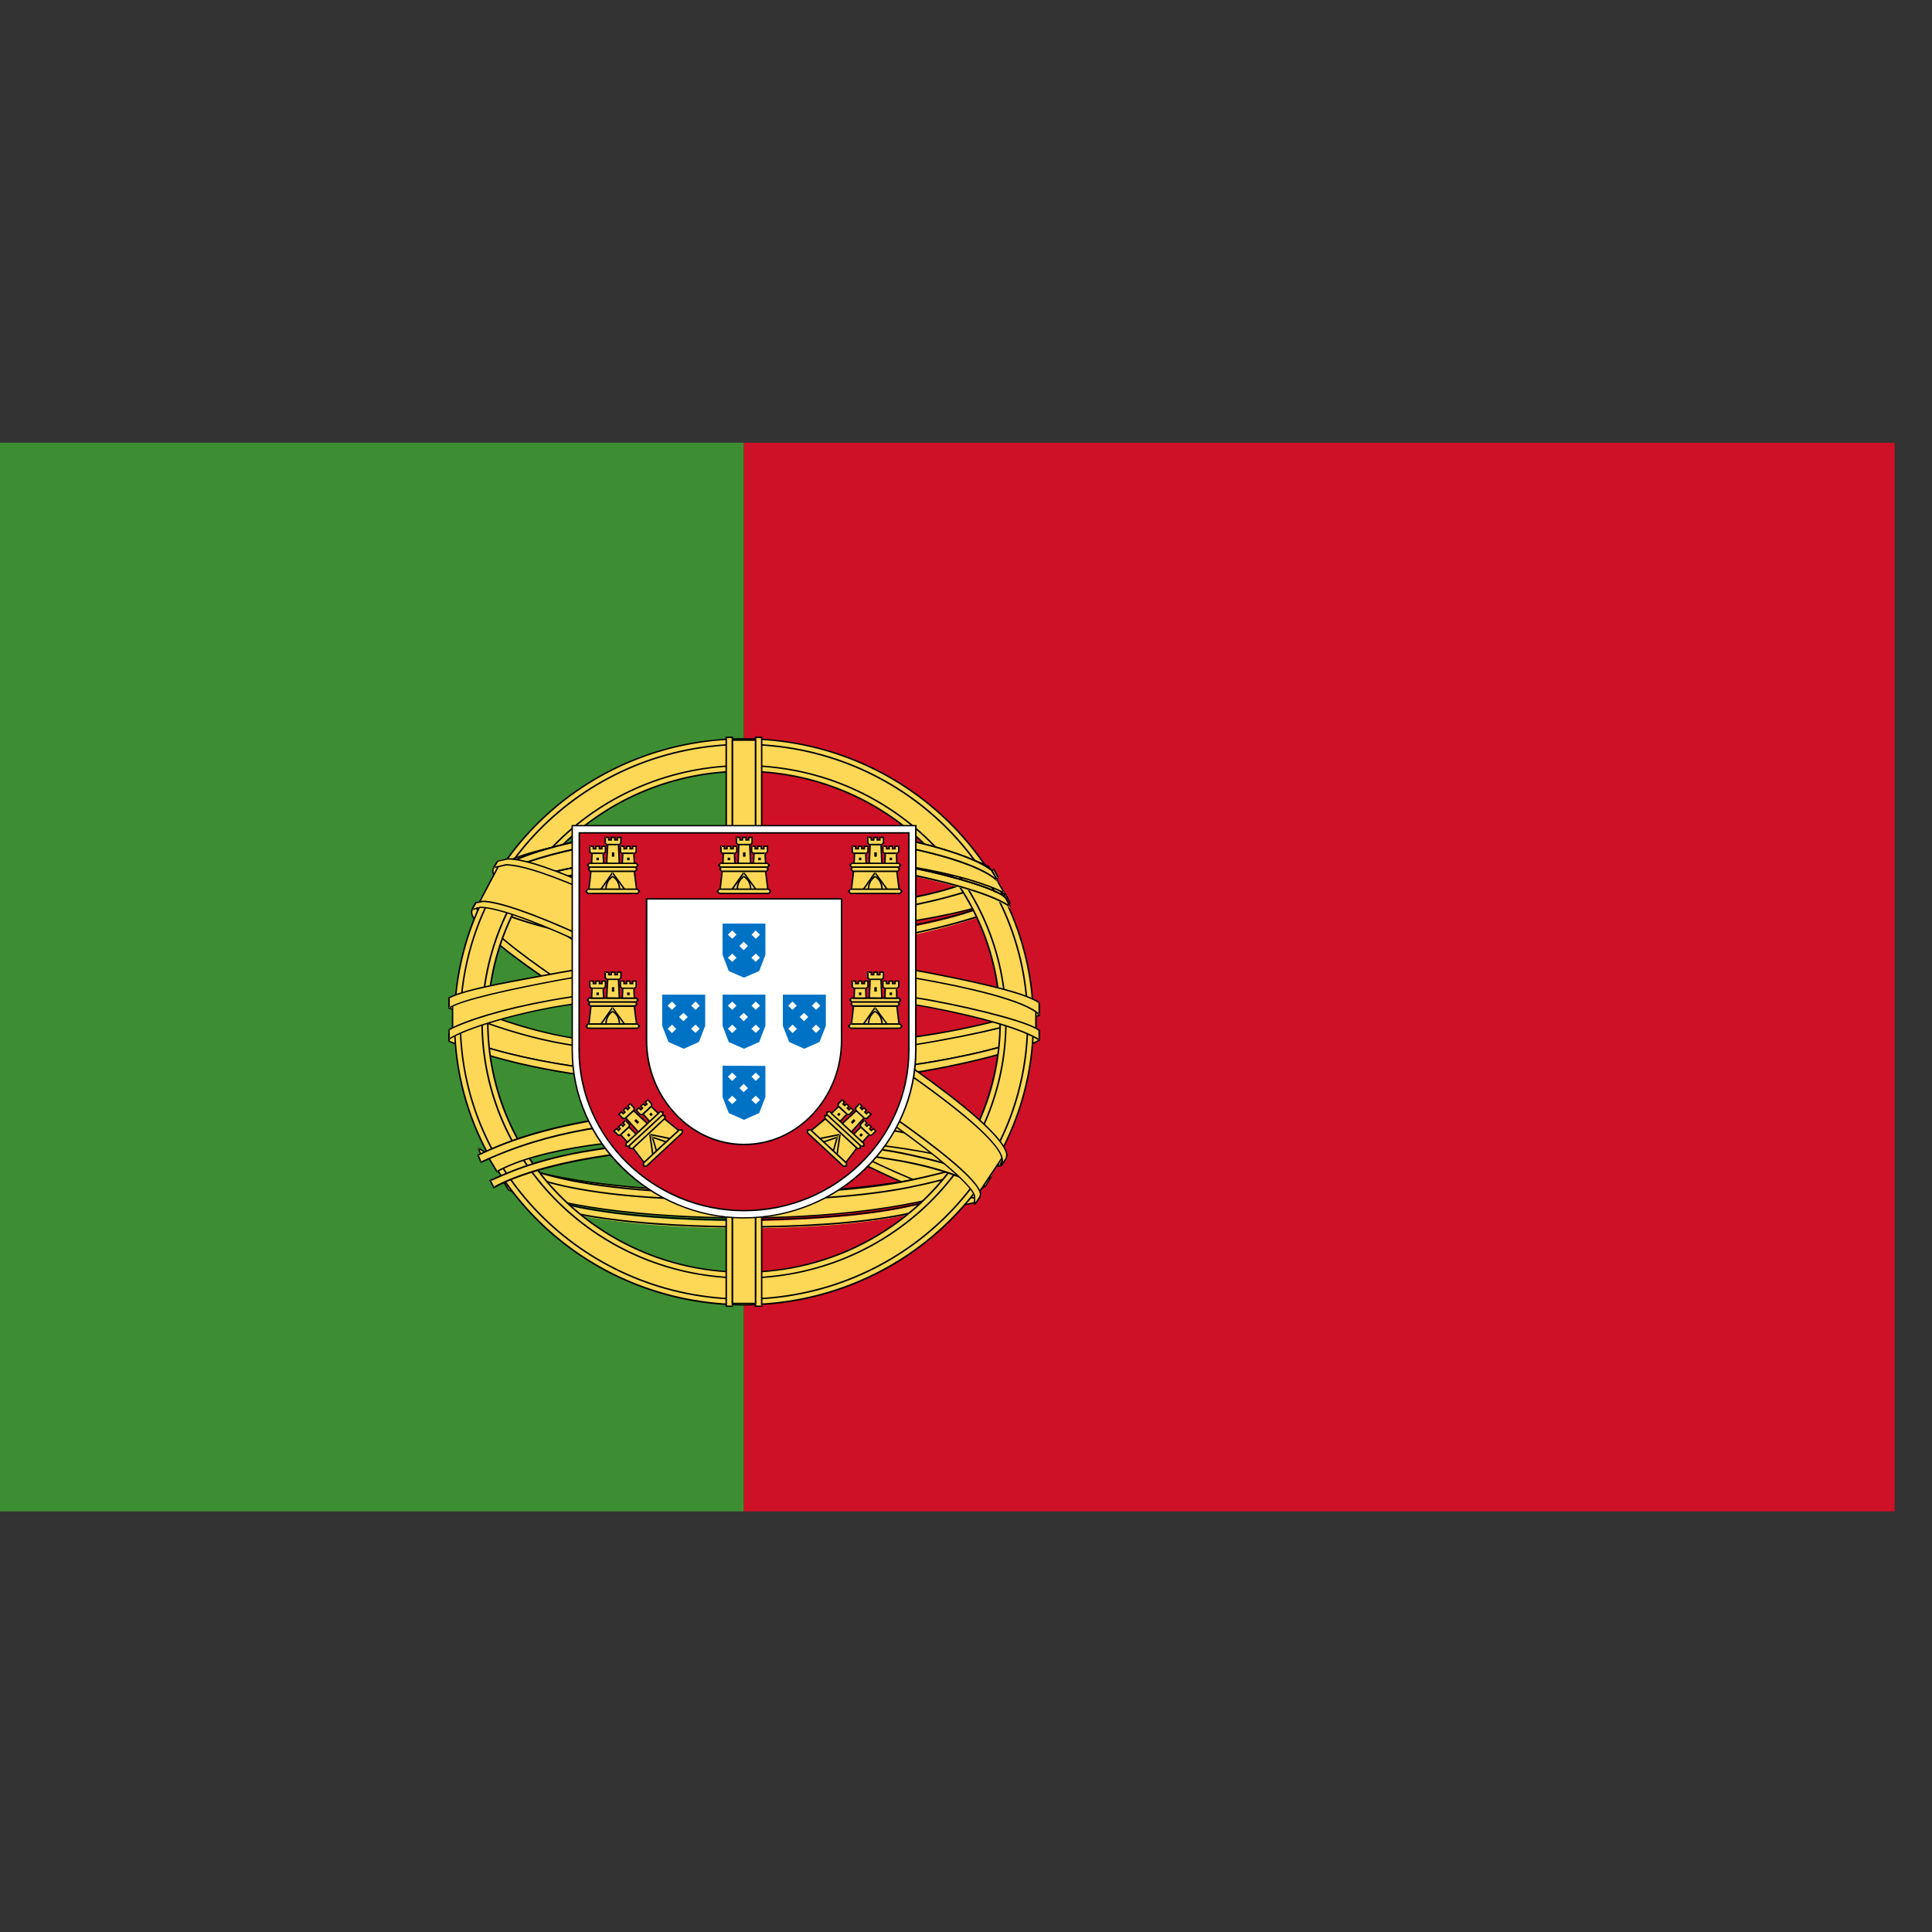<?xml version="1.0" encoding="UTF-8"?>
<svg width="24px" height="24px" viewBox="0 0 24 24" version="1.1" xmlns="http://www.w3.org/2000/svg" xmlns:xlink="http://www.w3.org/1999/xlink">
    <rect x="0" y="0" width="24" height="24" fill="#333333" stroke="none"/>
    <!-- Generator: Sketch 54.1 (76490) - https://sketchapp.com -->
    <title>Portugal</title>
    <desc>Created with Sketch.</desc>
    <g id="Portugal" stroke="none" stroke-width="1" fill="none" fill-rule="evenodd">
        <g id="prt" transform="translate(0, 5.5)">
            <polygon id="Fill-2" fill="#CE1126" points="9.238 0 23.536 0 23.536 13.275 9.238 13.275"></polygon>
            <polygon id="Fill-3" fill="#3D8E33" points="0 0 9.238 0 9.238 13.275 0 13.275"></polygon>
            <g id="Group" transform="translate(5.204, 3.3)">
                <path d="M6.898,6.12 C5.796,6.086 0.737,2.999 0.702,2.509 L0.981,2.052 C1.483,2.765 6.655,5.768 7.162,5.661 L6.898,6.12" id="Fill-4" fill="#FCD856"></path>
                <path d="M6.898,6.111 C5.804,6.083 0.737,2.985 0.712,2.507 L0.702,2.509 L0.71,2.512 L0.988,2.056 L0.981,2.052 L0.973,2.058 C1.473,2.762 6.467,5.67 7.132,5.673 L7.164,5.67 L7.162,5.661 L7.155,5.657 L6.891,6.115 L6.907,6.125 L7.17,5.666 L7.18,5.649 L7.161,5.652 L7.132,5.655 C6.487,5.658 1.475,2.743 0.988,2.046 L0.98,2.035 L0.694,2.504 L0.694,2.506 L0.694,2.509 C0.737,3.014 5.786,6.091 6.898,6.129 L6.898,6.111" id="Fill-5" fill="#000000"></path>
                <path d="M0.922,1.99 C0.824,2.251 2.243,3.108 3.95,4.123 C5.658,5.14 7.13,5.767 7.238,5.677 L7.289,5.587 L7.14,5.604 C6.679,5.474 5.477,4.934 3.986,4.051 C2.497,3.167 1.2,2.354 0.999,2.009 L0.977,1.906 L0.972,1.906 L0.929,1.979 L0.922,1.99 L0.922,1.99 Z M6.925,6.133 L6.805,6.161 C6.394,6.117 5.14,5.521 3.659,4.653 C1.936,3.644 0.512,2.726 0.665,2.485 L0.708,2.412 L0.716,2.415 C0.576,2.823 3.527,4.47 3.699,4.576 C5.405,5.609 6.843,6.212 6.971,6.055 L6.925,6.135 L6.925,6.133 L6.925,6.133 Z" id="Fill-6" fill="#FCD856"></path>
                <path d="M0.922,1.99 L0.915,1.987 L0.91,2.018 C0.915,2.32 2.294,3.145 3.945,4.132 C5.546,5.083 6.937,5.693 7.2,5.694 L7.244,5.684 L7.295,5.592 L7.303,5.575 L7.14,5.596 C6.683,5.466 5.48,4.928 3.99,4.043 C2.502,3.16 1.203,2.345 1.007,2.004 L0.985,1.904 L0.982,1.898 L0.967,1.898 L0.921,1.975 L0.915,1.986 L0.922,1.99 L0.93,1.995 L0.937,1.983 L0.98,1.911 L0.972,1.906 L0.972,1.916 L0.977,1.916 L0.977,1.906 L0.968,1.909 L0.989,2.01 C1.197,2.362 2.491,3.174 3.981,4.058 C5.472,4.942 6.674,5.482 7.138,5.613 L7.272,5.599 L7.23,5.673 L7.2,5.677 C6.949,5.677 5.552,5.067 3.954,4.115 C2.304,3.138 0.921,2.293 0.927,2.018 L0.93,1.993 L0.922,1.99 L0.922,1.99 Z M6.925,6.133 L6.922,6.125 L6.802,6.153 C6.4,6.109 5.144,5.512 3.663,4.645 C2.026,3.688 0.658,2.803 0.663,2.526 L0.672,2.489 L0.713,2.422 L0.714,2.423 L0.716,2.415 L0.707,2.411 L0.702,2.444 C0.708,2.911 3.526,4.477 3.695,4.584 C5.22,5.508 6.531,6.088 6.888,6.089 L6.978,6.061 L6.971,6.055 L6.963,6.052 L6.916,6.13 L6.925,6.135 L6.934,6.135 L6.934,6.122 L6.922,6.125 L6.925,6.133 L6.915,6.133 L6.915,6.167 L6.979,6.06 L6.964,6.05 L6.888,6.071 C6.543,6.073 5.228,5.493 3.704,4.568 C3.536,4.468 0.714,2.883 0.721,2.444 L0.725,2.417 L0.727,2.409 L0.71,2.403 L0.703,2.402 L0.658,2.48 L0.645,2.526 C0.65,2.83 2.016,3.699 3.654,4.661 C5.137,5.528 6.388,6.125 6.803,6.171 L6.927,6.141 L6.925,6.133 L6.915,6.133 L6.925,6.133 L6.925,6.133 Z" id="Fill-7" fill="#000000"></path>
                <path d="M3.987,6.328 C5.319,6.335 6.48,6.144 7.012,5.875 L7.204,5.544 C6.743,5.79 5.49,6.046 3.989,6.007 C2.767,5.999 1.461,5.875 0.834,5.528 L1.118,5.913 C1.626,6.188 2.843,6.328 3.987,6.328" id="Fill-8" fill="#FCD856"></path>
                <path d="M3.987,6.336 L4.053,6.336 C5.359,6.336 6.49,6.148 7.015,5.882 L7.212,5.548 L7.228,5.521 L7.2,5.536 C6.773,5.764 5.656,6.002 4.291,6.001 L3.989,5.998 C2.767,5.991 1.462,5.866 0.839,5.521 L0.827,5.533 L1.111,5.918 C1.625,6.197 2.842,6.336 3.987,6.336 L3.987,6.32 C2.844,6.319 1.628,6.18 1.122,5.904 L0.84,5.523 L0.834,5.528 L0.83,5.536 C1.46,5.883 2.765,6.008 3.989,6.016 L4.291,6.02 C5.659,6.02 6.776,5.782 7.209,5.552 L7.204,5.544 L7.196,5.539 L7.003,5.871 C6.488,6.13 5.356,6.32 4.053,6.32 L3.987,6.32 L3.987,6.336" id="Fill-9" fill="#000000"></path>
                <path d="M4.005,6.121 C3.159,6.115 2.487,6.08 1.896,5.961 C1.36,5.854 0.972,5.653 0.77,5.54 L0.734,5.458 C0.839,5.542 1.306,5.75 1.91,5.875 C2.482,5.984 3.147,6.034 4.005,6.032 C4.759,6.033 5.492,5.994 6.071,5.875 C6.646,5.755 7.094,5.611 7.274,5.481 L7.217,5.592 C7.144,5.683 6.625,5.848 6.082,5.96 C5.498,6.075 4.765,6.121 4.005,6.121 L4.005,6.121 Z M4.005,6.458 C3.238,6.455 2.529,6.404 1.979,6.295 C1.58,6.209 1.313,6.104 1.117,5.993 L1.042,5.87 C1.186,5.969 1.469,6.099 1.991,6.208 C2.539,6.317 3.242,6.368 4.005,6.371 C4.731,6.365 5.418,6.322 5.974,6.217 C6.448,6.124 6.986,5.96 7.128,5.784 L7.045,5.931 C6.885,6.062 6.449,6.209 6.008,6.304 C5.449,6.415 4.731,6.459 4.005,6.458 L4.005,6.458 Z" id="Fill-10" fill="#FCD856"></path>
                <path d="M4.005,6.11 L4.005,6.1 C3.159,6.094 2.488,6.06 1.896,5.943 C1.363,5.839 0.976,5.641 0.773,5.531 L0.743,5.455 L0.734,5.458 L0.73,5.465 C0.837,5.551 1.303,5.755 1.908,5.878 C2.467,5.984 3.116,6.032 3.943,6.032 L4.039,6.032 C4.781,6.032 5.501,5.993 6.071,5.878 C6.649,5.758 7.096,5.617 7.279,5.489 L7.274,5.481 L7.266,5.476 L7.209,5.585 C7.144,5.667 6.621,5.834 6.081,5.942 C5.505,6.054 4.782,6.1 4.034,6.1 L4.005,6.1 L4.005,6.119 L4.034,6.119 C4.784,6.119 5.507,6.074 6.083,5.961 C6.629,5.851 7.144,5.69 7.224,5.596 L7.283,5.486 L7.27,5.472 C7.092,5.599 6.644,5.74 6.069,5.858 C5.499,5.974 4.781,6.012 4.039,6.012 L3.943,6.012 C3.116,6.012 2.47,5.964 1.911,5.858 C1.31,5.737 0.84,5.532 0.74,5.451 L0.727,5.462 L0.762,5.543 C0.969,5.658 1.357,5.858 1.894,5.962 C2.485,6.079 3.159,6.113 4.005,6.119 L4.005,6.11 L4.005,6.11 Z M4.005,6.431 C3.238,6.428 2.53,6.379 1.98,6.271 C1.581,6.187 1.316,6.085 1.121,5.975 L1.05,5.858 L1.042,5.863 L1.037,5.872 C1.182,5.97 1.467,6.097 1.989,6.204 C2.537,6.313 3.242,6.362 4.005,6.365 C4.731,6.359 5.419,6.318 5.975,6.214 C6.451,6.121 6.989,5.962 7.136,5.786 L7.128,5.779 L7.122,5.774 L7.038,5.92 C6.883,6.043 6.447,6.189 6.006,6.281 C5.456,6.388 4.751,6.431 4.034,6.431 L4.005,6.431 L4.005,6.451 L4.034,6.451 C4.751,6.451 5.456,6.408 6.01,6.301 C6.452,6.205 6.888,6.063 7.051,5.931 L7.137,5.784 L7.122,5.774 C6.985,5.941 6.446,6.105 5.972,6.195 C5.416,6.299 4.731,6.34 4.005,6.346 C3.242,6.343 2.54,6.295 1.992,6.186 C1.472,6.078 1.189,5.952 1.047,5.854 L1.034,5.868 L1.108,5.988 C1.31,6.102 1.577,6.205 1.976,6.29 C2.528,6.398 3.238,6.448 4.005,6.451 L4.005,6.431 L4.005,6.431 Z" id="Fill-11" fill="#000000"></path>
                <path d="M4.029,4.627 C5.261,4.617 6.791,4.458 7.664,4.108 L7.664,3.805 C7.146,4.089 5.42,4.278 4.019,4.305 C2.36,4.29 1.013,4.069 0.427,3.676 L0.417,4.069 C1.496,4.525 2.608,4.622 4.029,4.627" id="Fill-12" fill="#FCD856"></path>
                <path d="M4.029,4.634 C5.262,4.626 6.792,4.467 7.667,4.117 L7.673,4.114 L7.673,3.788 L7.659,3.797 C7.146,4.079 5.419,4.269 4.019,4.297 C2.361,4.281 1.014,4.061 0.43,3.67 L0.417,3.66 L0.409,4.069 L0.409,4.075 L0.413,4.077 C1.493,4.534 2.608,4.63 4.029,4.634 L4.029,4.619 C2.608,4.613 1.498,4.516 0.421,4.062 L0.417,4.069 L0.427,4.069 L0.434,3.676 L0.427,3.676 L0.421,3.684 C1.012,4.078 2.359,4.299 4.019,4.314 C5.421,4.287 7.146,4.099 7.668,3.813 L7.664,3.805 L7.655,3.805 L7.655,4.108 L7.664,4.108 L7.66,4.103 C6.789,4.449 5.259,4.608 4.029,4.619 L4.029,4.634" id="Fill-13" fill="#000000"></path>
                <path d="M7.705,4.117 C7.675,4.165 7.104,4.361 6.264,4.506 C5.695,4.593 4.952,4.667 4.026,4.669 C3.144,4.67 2.425,4.607 1.88,4.533 C0.999,4.394 0.543,4.201 0.376,4.135 L0.376,4.05 C0.859,4.244 1.359,4.36 1.894,4.442 C2.436,4.515 3.145,4.58 4.022,4.577 C4.945,4.577 5.68,4.496 6.247,4.412 C7.107,4.275 7.639,4.095 7.705,4.011 L7.705,4.117" id="Fill-14" fill="#FCD856"></path>
                <path d="M7.705,4.117 L7.697,4.112 C7.677,4.154 7.099,4.354 6.262,4.497 C5.695,4.585 4.952,4.659 4.026,4.66 L4.003,4.66 C3.132,4.66 2.421,4.596 1.881,4.524 C1.001,4.386 0.546,4.195 0.378,4.127 L0.376,4.135 L0.384,4.135 L0.384,4.05 L0.376,4.05 L0.373,4.057 C0.857,4.252 1.356,4.368 1.893,4.45 C2.425,4.523 3.121,4.587 3.979,4.587 L4.022,4.587 C4.945,4.587 5.681,4.505 6.248,4.421 C7.11,4.283 7.639,4.106 7.713,4.017 L7.705,4.011 L7.696,4.011 L7.696,4.117 L7.705,4.117 L7.697,4.112 L7.705,4.117 L7.714,4.117 L7.714,3.987 L7.698,4.006 C7.639,4.084 7.104,4.267 6.245,4.403 C5.679,4.488 4.945,4.568 4.022,4.568 L3.979,4.568 C3.122,4.568 2.428,4.505 1.896,4.433 C1.36,4.35 0.862,4.236 0.378,4.041 L0.367,4.036 L0.367,4.14 L0.373,4.142 C0.54,4.209 0.997,4.403 1.878,4.541 C2.42,4.614 3.131,4.678 4.003,4.678 L4.026,4.678 C4.952,4.676 5.696,4.602 6.266,4.515 C7.107,4.367 7.674,4.177 7.713,4.121 L7.714,4.118 L7.714,4.117 L7.705,4.117" id="Fill-15" fill="#000000"></path>
                <path d="M7.705,4.117 C7.675,4.165 7.104,4.361 6.264,4.506 C5.695,4.593 4.952,4.667 4.026,4.669 C3.144,4.67 2.425,4.607 1.88,4.533 C0.999,4.394 0.543,4.201 0.376,4.135 L0.376,4.05 C0.859,4.244 1.359,4.36 1.894,4.442 C2.436,4.515 3.145,4.58 4.022,4.577 C4.945,4.577 5.68,4.496 6.247,4.412 C7.107,4.275 7.639,4.095 7.705,4.011 L7.705,4.117 L7.705,4.117 Z M7.705,3.807 C7.612,3.882 6.979,4.046 6.162,4.177 C5.617,4.254 4.922,4.325 4.034,4.325 C3.192,4.328 2.502,4.27 1.979,4.195 C1.149,4.085 0.376,3.72 0.376,3.72 L0.374,3.602 C0.374,3.602 1.146,3.987 1.987,4.106 C2.506,4.179 3.195,4.234 4.034,4.233 C4.918,4.232 5.605,4.161 6.148,4.082 C6.97,3.969 7.639,3.759 7.705,3.708 L7.705,3.807 L7.705,3.807 Z" id="Fill-16" fill="#FCD856"></path>
                <path d="M7.705,4.117 L7.697,4.112 C7.677,4.152 7.099,4.354 6.262,4.497 C5.695,4.585 4.952,4.659 4.026,4.66 L4.003,4.66 C3.132,4.66 2.421,4.596 1.881,4.524 C1.001,4.386 0.546,4.195 0.378,4.127 L0.376,4.135 L0.384,4.135 L0.384,4.05 L0.376,4.05 L0.373,4.057 C0.857,4.252 1.357,4.368 1.893,4.45 C2.425,4.523 3.121,4.587 3.979,4.587 L4.022,4.587 C4.945,4.587 5.681,4.505 6.248,4.421 C7.11,4.283 7.639,4.106 7.713,4.017 L7.705,4.011 L7.696,4.011 L7.696,4.117 L7.705,4.117 L7.697,4.112 L7.705,4.117 L7.714,4.117 L7.714,3.987 L7.698,4.006 C7.639,4.084 7.104,4.267 6.245,4.403 C5.679,4.488 4.945,4.568 4.022,4.568 L3.979,4.568 C3.122,4.568 2.428,4.505 1.896,4.433 C1.362,4.35 0.862,4.236 0.378,4.041 L0.367,4.036 L0.367,4.14 L0.373,4.142 C0.54,4.209 0.997,4.403 1.878,4.541 C2.42,4.614 3.131,4.678 4.003,4.678 L4.026,4.678 C4.952,4.676 5.696,4.602 6.266,4.515 C7.107,4.367 7.674,4.176 7.713,4.121 L7.714,4.118 L7.714,4.117 L7.705,4.117 L7.705,4.117 Z M7.705,3.807 L7.699,3.8 C7.612,3.871 6.977,4.038 6.161,4.169 C5.616,4.246 4.922,4.316 4.034,4.316 L3.987,4.316 C3.167,4.316 2.494,4.26 1.98,4.185 C1.152,4.076 0.38,3.714 0.378,3.714 L0.376,3.72 L0.384,3.72 L0.382,3.602 L0.374,3.602 L0.37,3.61 C0.37,3.61 1.143,3.996 1.986,4.114 C2.501,4.186 3.182,4.242 4.011,4.242 L4.034,4.242 C4.918,4.241 5.605,4.17 6.149,4.092 C6.973,3.978 7.639,3.769 7.711,3.715 L7.705,3.708 L7.696,3.708 L7.696,3.807 L7.705,3.807 L7.699,3.8 L7.705,3.807 L7.714,3.807 L7.714,3.688 L7.699,3.701 C7.639,3.75 6.967,3.963 6.146,4.073 C5.604,4.152 4.918,4.222 4.034,4.224 L4.011,4.224 C3.182,4.224 2.502,4.169 1.989,4.098 C1.15,3.978 0.379,3.594 0.378,3.594 L0.365,3.587 L0.367,3.72 L0.367,3.726 L0.371,3.728 C0.373,3.728 1.144,4.094 1.978,4.203 C2.491,4.278 3.165,4.335 3.987,4.335 L4.034,4.335 C4.922,4.335 5.617,4.263 6.163,4.186 C6.982,4.055 7.612,3.892 7.711,3.814 L7.714,3.812 L7.714,3.807 L7.705,3.807 L7.705,3.807 Z" id="Fill-17" fill="#000000"></path>
                <path d="M4.048,2.805 C5.152,2.798 6.515,2.658 7.298,2.353 L7.13,2.084 C6.666,2.334 5.296,2.5 4.039,2.525 C2.551,2.511 1.501,2.375 0.974,2.03 L0.815,2.317 C1.782,2.716 2.773,2.801 4.048,2.805" id="Fill-18" fill="#FCD856"></path>
                <path d="M4.048,2.813 C5.153,2.806 6.515,2.667 7.301,2.36 L7.312,2.358 L7.138,2.079 L7.134,2.073 L7.125,2.076 C6.666,2.324 5.295,2.492 4.039,2.515 C2.553,2.503 1.502,2.367 0.979,2.023 L0.971,2.018 L0.807,2.312 L0.803,2.32 L0.812,2.323 C1.78,2.726 2.773,2.811 4.048,2.813 L4.048,2.797 C2.773,2.793 1.784,2.707 0.819,2.308 L0.815,2.317 L0.822,2.32 L0.982,2.035 L0.974,2.03 L0.969,2.038 C1.499,2.385 2.551,2.52 4.039,2.533 C5.298,2.509 6.666,2.344 7.134,2.091 L7.13,2.084 L7.122,2.088 L7.29,2.358 L7.298,2.353 L7.295,2.345 C6.513,2.649 5.151,2.788 4.048,2.797 L4.048,2.813" id="Fill-19" fill="#000000"></path>
                <path d="M7.343,2.425 C7.317,2.475 6.806,2.678 6.053,2.832 C5.543,2.92 4.875,2.998 4.044,2.998 C3.253,3 2.608,2.934 2.121,2.857 C1.329,2.713 0.921,2.514 0.771,2.444 L0.807,2.355 C1.243,2.556 1.653,2.676 2.132,2.762 C2.618,2.838 3.256,2.903 4.041,2.903 C4.87,2.902 5.528,2.819 6.036,2.731 C6.808,2.588 7.23,2.402 7.289,2.316 L7.343,2.425 L7.343,2.425 Z M7.196,2.103 C7.112,2.179 6.696,2.353 5.96,2.488 C5.471,2.569 4.848,2.642 4.052,2.642 C3.297,2.644 2.679,2.586 2.208,2.504 C1.464,2.392 1.067,2.189 0.923,2.13 L0.968,2.045 C1.079,2.109 1.462,2.29 2.217,2.414 C2.682,2.49 3.3,2.546 4.052,2.546 C4.845,2.546 5.462,2.47 5.946,2.388 C6.685,2.272 7.082,2.054 7.143,1.999 L7.196,2.103 L7.196,2.103 Z" id="Fill-20" fill="#FCD856"></path>
                <path d="M7.343,2.417 L7.336,2.413 C7.319,2.451 6.801,2.655 6.052,2.802 C5.541,2.889 4.875,2.965 4.044,2.965 L4.02,2.965 C3.241,2.965 2.603,2.901 2.122,2.827 C1.332,2.687 0.924,2.494 0.773,2.426 L0.771,2.435 L0.779,2.439 L0.815,2.352 L0.807,2.348 L0.804,2.358 C1.24,2.555 1.651,2.672 2.13,2.756 C2.616,2.83 3.256,2.893 4.041,2.893 C4.87,2.892 5.529,2.811 6.038,2.725 C6.812,2.584 7.231,2.407 7.295,2.316 L7.289,2.31 L7.282,2.315 L7.336,2.422 L7.343,2.417 L7.336,2.413 L7.343,2.417 L7.351,2.413 L7.29,2.293 L7.283,2.303 C7.23,2.381 6.805,2.566 6.035,2.704 C5.528,2.79 4.869,2.872 4.041,2.873 C3.256,2.873 2.619,2.81 2.133,2.736 C1.655,2.652 1.245,2.535 0.81,2.339 L0.803,2.335 L0.764,2.431 L0.759,2.44 L0.768,2.444 C0.918,2.512 1.328,2.707 2.12,2.848 C2.602,2.922 3.24,2.984 4.02,2.984 L4.044,2.984 C4.875,2.984 5.544,2.909 6.053,2.822 C6.809,2.672 7.316,2.479 7.351,2.422 L7.353,2.417 L7.351,2.413 L7.343,2.417 L7.343,2.417 Z M7.192,2.094 C7.11,2.166 6.694,2.336 5.959,2.467 C5.47,2.546 4.848,2.618 4.052,2.618 L4.028,2.618 C3.283,2.618 2.675,2.561 2.209,2.484 C1.466,2.375 1.07,2.177 0.927,2.119 L0.923,2.129 L0.931,2.134 L0.976,2.052 L0.968,2.046 L0.963,2.055 C1.076,2.119 1.46,2.295 2.215,2.416 C2.68,2.49 3.3,2.544 4.052,2.544 C4.845,2.544 5.462,2.471 5.947,2.391 C6.687,2.277 7.084,2.066 7.148,2.008 L7.143,2.001 L7.134,2.006 L7.189,2.107 L7.204,2.096 L7.15,1.995 L7.146,1.984 L7.137,1.993 C7.08,2.045 6.682,2.258 5.945,2.371 C5.46,2.45 4.845,2.525 4.052,2.525 C3.3,2.525 2.683,2.47 2.218,2.395 C1.464,2.274 1.082,2.097 0.971,2.037 L0.965,2.034 L0.916,2.125 L0.911,2.134 L0.92,2.138 C1.064,2.196 1.462,2.395 2.207,2.505 C2.673,2.581 3.283,2.639 4.028,2.639 L4.052,2.639 C4.848,2.639 5.472,2.567 5.962,2.487 C6.698,2.355 7.113,2.187 7.202,2.11 L7.192,2.094 L7.192,2.094 Z" id="Fill-21" fill="#000000"></path>
                <path d="M4.038,0.411 C2.072,0.411 0.479,1.972 0.479,3.893 C0.479,5.815 2.072,7.373 4.038,7.373 C6.005,7.373 7.597,5.815 7.597,3.893 C7.597,1.972 6.005,0.411 4.038,0.411 L4.038,0.411 Z M4.038,7.038 C2.261,7.038 0.821,5.63 0.821,3.893 C0.821,2.155 2.261,0.746 4.038,0.746 C5.814,0.746 7.256,2.155 7.256,3.893 C7.256,5.63 5.814,7.038 4.038,7.038 L4.038,7.038 Z" id="Fill-22" fill="#FCD856"></path>
                <path d="M7.634,3.893 C7.634,5.836 6.023,7.409 4.038,7.409 C2.052,7.409 0.443,5.836 0.443,3.893 C0.443,1.951 2.052,0.378 4.038,0.378 C6.023,0.378 7.634,1.951 7.634,3.893 L7.634,3.893 Z M4.038,0.447 C2.093,0.447 0.515,1.99 0.515,3.893 C0.515,5.795 2.093,7.338 4.038,7.338 C5.984,7.338 7.562,5.795 7.562,3.893 C7.562,1.99 5.984,0.447 4.038,0.447 L4.038,0.447 Z" id="Fill-23" fill="#FCD856"></path>
                <path d="M7.634,3.893 L7.624,3.893 C7.621,5.831 6.019,7.396 4.038,7.399 C2.056,7.396 0.455,5.831 0.451,3.893 C0.455,1.955 2.056,0.389 4.038,0.386 C6.019,0.389 7.621,1.955 7.624,3.893 L7.642,3.893 C7.642,1.946 6.029,0.369 4.038,0.369 C2.048,0.369 0.433,1.946 0.433,3.893 C0.433,5.84 2.048,7.418 4.038,7.418 C6.029,7.418 7.642,5.84 7.642,3.893 L7.634,3.893 L7.634,3.893 Z M4.038,0.447 L4.038,0.438 C2.088,0.438 0.505,1.986 0.505,3.893 C0.505,5.8 2.088,7.347 4.038,7.347 C5.989,7.347 7.571,5.8 7.571,3.893 C7.571,1.986 5.989,0.438 4.038,0.438 L4.038,0.456 C5.98,0.46 7.55,1.995 7.552,3.893 C7.55,5.791 5.98,7.326 4.038,7.329 C2.097,7.326 0.526,5.791 0.523,3.893 C0.526,1.995 2.097,0.46 4.038,0.456 L4.038,0.447 L4.038,0.447 Z" id="Fill-24" fill="#000000"></path>
                <path d="M7.292,3.893 C7.292,5.649 5.836,7.075 4.038,7.075 C2.24,7.075 0.785,5.649 0.785,3.893 C0.785,2.135 2.24,0.711 4.038,0.711 C5.836,0.711 7.292,2.135 7.292,3.893 L7.292,3.893 Z M4.038,0.781 C2.281,0.781 0.856,2.174 0.856,3.893 C0.856,5.61 2.281,7.003 4.038,7.003 C5.796,7.003 7.22,5.61 7.22,3.893 C7.22,2.174 5.796,0.781 4.038,0.781 L4.038,0.781 Z" id="Fill-25" fill="#FCD856"></path>
                <path d="M7.292,3.893 L7.283,3.893 C7.279,5.645 5.832,7.063 4.038,7.067 C2.245,7.063 0.797,5.645 0.794,3.893 C0.797,2.139 2.245,0.723 4.038,0.719 C5.832,0.723 7.279,2.139 7.283,3.893 L7.301,3.893 C7.301,2.13 5.84,0.702 4.038,0.702 C2.236,0.702 0.775,2.13 0.775,3.893 C0.775,5.654 2.236,7.084 4.038,7.084 C5.84,7.084 7.301,5.654 7.301,3.893 L7.292,3.893 L7.292,3.893 Z M4.038,0.781 L4.038,0.772 C2.276,0.772 0.846,2.171 0.846,3.893 C0.846,5.615 2.276,7.012 4.038,7.012 C5.8,7.012 7.23,5.615 7.23,3.893 C7.23,2.171 5.8,0.772 4.038,0.772 L4.038,0.79 C5.79,0.793 7.207,2.179 7.211,3.893 C7.207,5.606 5.79,6.991 4.038,6.996 C2.285,6.991 0.869,5.606 0.865,3.893 C0.869,2.179 2.285,0.793 4.038,0.79 L4.038,0.781 L4.038,0.781 Z" id="Fill-26" fill="#000000"></path>
                <path d="M4.001,3.15 C5.502,3.142 7.066,3.36 7.664,3.667 L7.664,4.044 C7.144,3.765 5.695,3.474 4.003,3.515 C2.625,3.524 1.156,3.668 0.417,4.062 L0.417,3.625 C1.024,3.311 2.711,3.153 4.001,3.15" id="Fill-27" fill="#FCD856"></path>
                <path d="M4.001,3.159 L4.079,3.159 C5.553,3.159 7.074,3.374 7.659,3.675 L7.664,3.667 L7.655,3.667 L7.655,4.044 L7.664,4.044 L7.668,4.036 C7.18,3.774 5.886,3.503 4.337,3.503 C4.227,3.503 4.115,3.504 4.003,3.507 C2.625,3.515 1.156,3.659 0.412,4.055 L0.417,4.062 L0.427,4.062 L0.427,3.625 L0.417,3.625 L0.421,3.634 C1.024,3.32 2.712,3.161 4.001,3.159 L4.001,3.141 C2.709,3.144 1.024,3.302 0.412,3.618 L0.409,3.62 L0.409,4.076 L0.421,4.069 C1.157,3.676 2.626,3.533 4.003,3.524 C4.116,3.521 4.227,3.52 4.337,3.52 C5.883,3.52 7.176,3.792 7.659,4.052 L7.673,4.059 L7.673,3.661 L7.668,3.659 C7.077,3.355 5.556,3.141 4.079,3.141 L4.001,3.141 L4.001,3.159" id="Fill-28" fill="#000000"></path>
                <path d="M4.021,3.463 C4.876,3.461 5.702,3.508 6.361,3.627 C6.973,3.741 7.622,3.912 7.705,4.003 L7.705,4.118 C7.502,3.985 6.997,3.838 6.348,3.715 C5.696,3.592 4.87,3.551 4.019,3.554 C3.054,3.551 2.304,3.602 1.66,3.715 C0.979,3.841 0.491,4.023 0.376,4.108 L0.376,3.99 C0.602,3.873 1.038,3.734 1.642,3.625 C2.308,3.505 3.067,3.468 4.021,3.463 L4.021,3.463 Z M4.021,3.117 C4.839,3.114 5.648,3.16 6.278,3.274 C6.776,3.37 7.526,3.521 7.705,3.655 L7.705,3.806 C7.544,3.627 6.775,3.458 6.239,3.364 C5.614,3.255 4.839,3.212 4.021,3.205 C3.161,3.207 2.367,3.261 1.751,3.373 C1.162,3.484 0.536,3.617 0.376,3.72 L0.376,3.595 C0.597,3.478 1.286,3.37 1.737,3.283 C2.357,3.17 3.156,3.118 4.021,3.117 L4.021,3.117 Z" id="Fill-29" fill="#FCD856"></path>
                <path d="M4.021,3.463 L4.021,3.471 L4.078,3.471 C4.912,3.471 5.716,3.519 6.36,3.636 C6.97,3.749 7.622,3.922 7.698,4.008 L7.705,4.003 L7.696,4.003 L7.696,4.118 L7.705,4.118 L7.71,4.11 C7.504,3.977 6.999,3.829 6.349,3.706 C5.713,3.587 4.912,3.545 4.083,3.545 L3.931,3.545 C3.007,3.545 2.284,3.596 1.659,3.706 C0.976,3.833 0.488,4.014 0.37,4.103 L0.376,4.108 L0.384,4.108 L0.384,3.99 L0.376,3.99 L0.379,3.998 C0.604,3.882 1.041,3.743 1.644,3.634 C2.308,3.513 3.067,3.476 4.021,3.471 L4.021,3.453 C3.067,3.458 2.306,3.495 1.641,3.617 C1.036,3.725 0.6,3.864 0.371,3.982 L0.367,3.984 L0.367,4.127 L0.38,4.115 C0.493,4.031 0.982,3.849 1.661,3.722 C2.284,3.614 3.009,3.563 3.931,3.563 L4.083,3.563 C4.912,3.563 5.713,3.605 6.347,3.722 C6.995,3.847 7.5,3.995 7.701,4.126 L7.714,4.135 L7.714,4 L7.713,3.998 C7.622,3.901 6.977,3.732 6.363,3.618 C5.717,3.501 4.912,3.453 4.078,3.453 L4.021,3.453 L4.021,3.463 L4.021,3.463 Z M4.021,3.125 L4.076,3.125 C4.875,3.125 5.661,3.171 6.277,3.283 C6.773,3.378 7.525,3.53 7.699,3.663 L7.705,3.655 L7.696,3.655 L7.696,3.806 L7.705,3.806 L7.713,3.8 C7.546,3.617 6.776,3.45 6.241,3.355 C5.616,3.246 4.839,3.203 4.021,3.196 C3.161,3.198 2.366,3.252 1.75,3.365 C1.161,3.476 0.535,3.608 0.371,3.714 L0.376,3.72 L0.384,3.72 L0.384,3.595 L0.376,3.595 L0.379,3.603 C0.598,3.486 1.288,3.38 1.738,3.293 C2.359,3.18 3.156,3.127 4.021,3.125 L4.021,3.107 C3.156,3.109 2.356,3.161 1.735,3.275 C1.283,3.362 0.596,3.469 0.371,3.587 L0.367,3.589 L0.367,3.737 L0.379,3.728 C0.537,3.625 1.165,3.492 1.752,3.381 C2.368,3.269 3.161,3.216 4.021,3.215 C4.839,3.221 5.613,3.264 6.238,3.372 C6.772,3.466 7.543,3.637 7.698,3.812 L7.714,3.829 L7.714,3.651 L7.711,3.649 C7.528,3.511 6.778,3.362 6.279,3.265 C5.663,3.154 4.875,3.107 4.076,3.107 L4.021,3.107 L4.021,3.125 L4.021,3.125 Z" id="Fill-30" fill="#000000"></path>
                <path d="M4.023,1.51 C5.368,1.503 6.543,1.694 7.08,1.964 L7.274,2.295 C6.808,2.049 5.543,1.793 4.024,1.832 C2.789,1.839 1.467,1.964 0.805,2.311 L1.038,1.928 C1.583,1.653 2.865,1.512 4.023,1.51" id="Fill-31" fill="#FCD856"></path>
                <path d="M4.023,1.519 L4.09,1.519 C5.408,1.519 6.551,1.708 7.074,1.972 L7.266,2.299 L7.274,2.295 L7.279,2.287 C6.841,2.056 5.712,1.82 4.33,1.818 L4.024,1.823 C2.788,1.831 1.466,1.955 0.801,2.303 L0.805,2.311 L0.813,2.316 L1.047,1.932 C1.584,1.661 2.867,1.52 4.023,1.519 L4.023,1.501 C2.864,1.503 1.581,1.643 1.034,1.92 L0.797,2.307 L0.779,2.334 L0.809,2.318 C1.468,1.973 2.791,1.848 4.024,1.84 L4.33,1.835 C5.71,1.835 6.839,2.075 7.27,2.303 L7.298,2.318 L7.087,1.96 C6.551,1.69 5.409,1.501 4.09,1.501 L4.023,1.501 L4.023,1.519" id="Fill-32" fill="#000000"></path>
                <path d="M4.04,1.827 C4.807,1.824 5.549,1.873 6.141,1.991 C6.689,2.105 7.212,2.275 7.287,2.368 L7.345,2.481 C7.162,2.349 6.71,2.202 6.127,2.079 C5.544,1.956 4.802,1.916 4.039,1.919 C3.173,1.915 2.5,1.966 1.922,2.079 C1.311,2.206 0.888,2.387 0.782,2.474 L0.839,2.353 C1.043,2.238 1.365,2.098 1.908,1.99 C2.504,1.868 3.186,1.831 4.04,1.827 L4.04,1.827 Z M4.04,1.481 C4.775,1.48 5.499,1.524 6.065,1.638 C6.511,1.735 6.951,1.884 7.113,2.02 L7.198,2.171 C7.054,1.991 6.511,1.822 6.029,1.726 C5.468,1.618 4.775,1.576 4.04,1.57 C3.27,1.571 2.556,1.624 2.005,1.737 C1.478,1.848 1.137,1.981 0.994,2.084 L1.067,1.959 C1.266,1.843 1.587,1.736 1.992,1.648 C2.549,1.534 3.265,1.484 4.04,1.481 L4.04,1.481 Z" id="Fill-33" fill="#FCD856"></path>
                <path d="M4.04,1.822 L4.04,1.831 L4.095,1.831 C4.842,1.831 5.563,1.878 6.139,1.992 C6.686,2.101 7.212,2.271 7.28,2.358 L7.337,2.468 L7.345,2.462 L7.349,2.455 C7.164,2.323 6.712,2.18 6.129,2.058 C5.562,1.941 4.845,1.901 4.106,1.901 L3.951,1.901 C3.126,1.901 2.48,1.951 1.92,2.058 C1.31,2.184 0.886,2.36 0.776,2.448 L0.782,2.456 L0.791,2.461 L0.848,2.343 C1.047,2.232 1.368,2.097 1.908,1.991 C2.505,1.872 3.186,1.836 4.04,1.831 L4.04,1.811 C3.186,1.816 2.503,1.851 1.907,1.971 C1.365,2.077 1.04,2.215 0.836,2.329 L0.773,2.451 L0.788,2.462 C0.891,2.379 1.314,2.201 1.923,2.078 C2.482,1.971 3.127,1.921 3.951,1.921 L4.106,1.921 C4.845,1.921 5.559,1.961 6.125,2.078 C6.708,2.199 7.16,2.343 7.341,2.472 L7.353,2.459 L7.295,2.346 C7.212,2.249 6.692,2.084 6.142,1.972 C5.564,1.859 4.843,1.811 4.095,1.811 L4.04,1.811 L4.04,1.822 L4.04,1.822 Z M4.04,1.491 L4.07,1.491 C4.794,1.491 5.507,1.536 6.063,1.646 C6.508,1.739 6.949,1.888 7.107,2.018 L7.192,2.163 L7.198,2.158 L7.206,2.152 C7.055,1.971 6.513,1.807 6.031,1.714 C5.47,1.607 4.775,1.565 4.04,1.56 C3.27,1.561 2.554,1.612 2.003,1.722 C1.475,1.833 1.134,1.962 0.988,2.065 L0.994,2.073 L1.001,2.078 L1.074,1.954 C1.269,1.846 1.59,1.742 1.993,1.656 C2.55,1.545 3.265,1.494 4.04,1.491 L4.04,1.472 C3.265,1.474 2.548,1.524 1.991,1.636 C1.585,1.721 1.265,1.826 1.062,1.941 L0.985,2.068 L0.998,2.082 C1.139,1.982 1.48,1.852 2.006,1.743 C2.557,1.633 3.27,1.58 4.04,1.579 C4.775,1.586 5.468,1.627 6.029,1.733 C6.508,1.825 7.051,1.994 7.193,2.164 L7.206,2.153 L7.122,2.005 C6.954,1.869 6.513,1.721 6.066,1.626 C5.508,1.517 4.794,1.472 4.07,1.472 L4.04,1.472 L4.04,1.491 L4.04,1.491 Z" id="Fill-34" fill="#000000"></path>
                <path d="M4.04,1.827 C4.807,1.824 5.549,1.873 6.139,1.991 C6.689,2.105 7.212,2.275 7.287,2.368 L7.345,2.481 C7.162,2.349 6.71,2.202 6.127,2.079 C5.544,1.956 4.802,1.916 4.039,1.919 C3.173,1.915 2.5,1.966 1.922,2.079 C1.311,2.206 0.888,2.387 0.782,2.474 L0.839,2.353 C1.043,2.238 1.365,2.098 1.908,1.99 C2.504,1.868 3.186,1.831 4.04,1.827 L4.04,1.827 Z M4.04,1.481 C4.775,1.48 5.499,1.524 6.065,1.638 C6.511,1.735 6.951,1.884 7.113,2.02 L7.198,2.171 C7.054,1.991 6.511,1.822 6.029,1.726 C5.47,1.618 4.775,1.576 4.04,1.57 C3.27,1.571 2.556,1.624 2.005,1.737 C1.478,1.847 1.137,1.981 0.994,2.084 L1.067,1.959 C1.266,1.843 1.587,1.736 1.992,1.648 C2.549,1.534 3.265,1.484 4.04,1.481 L4.04,1.481 Z" id="Fill-35" fill="#FCD856"></path>
                <path d="M4.04,1.822 L4.04,1.831 L4.095,1.831 C4.842,1.831 5.563,1.878 6.138,1.992 C6.686,2.101 7.212,2.271 7.28,2.358 L7.337,2.468 L7.345,2.462 L7.349,2.455 C7.164,2.323 6.712,2.18 6.129,2.058 C5.562,1.941 4.845,1.901 4.106,1.901 L3.951,1.901 C3.126,1.901 2.48,1.951 1.92,2.058 C1.31,2.184 0.886,2.36 0.776,2.448 L0.782,2.456 L0.791,2.461 L0.848,2.343 C1.047,2.232 1.368,2.097 1.908,1.991 C2.505,1.872 3.186,1.836 4.04,1.831 L4.04,1.811 C3.186,1.816 2.503,1.851 1.907,1.971 C1.365,2.077 1.04,2.215 0.836,2.329 L0.773,2.451 L0.788,2.462 C0.891,2.379 1.314,2.201 1.923,2.078 C2.482,1.971 3.127,1.921 3.951,1.921 L4.106,1.921 C4.845,1.921 5.559,1.961 6.125,2.078 C6.708,2.199 7.16,2.343 7.341,2.472 L7.353,2.459 L7.295,2.346 C7.212,2.249 6.692,2.084 6.141,1.972 C5.564,1.859 4.843,1.811 4.095,1.811 L4.04,1.811 L4.04,1.822 L4.04,1.822 Z M4.04,1.482 L4.04,1.491 L4.07,1.491 C4.794,1.491 5.507,1.536 6.063,1.646 C6.508,1.739 6.949,1.888 7.107,2.018 L7.192,2.163 L7.198,2.158 L7.206,2.152 C7.055,1.971 6.513,1.807 6.031,1.714 C5.471,1.607 4.775,1.565 4.04,1.56 C3.27,1.561 2.554,1.612 2.003,1.722 C1.475,1.832 1.134,1.962 0.988,2.065 L0.994,2.073 L1.001,2.078 L1.074,1.954 C1.269,1.846 1.59,1.742 1.993,1.656 C2.55,1.545 3.265,1.494 4.04,1.491 L4.04,1.472 C3.265,1.474 2.548,1.524 1.991,1.636 C1.585,1.721 1.265,1.826 1.062,1.941 L0.985,2.068 L0.998,2.082 C1.139,1.982 1.48,1.851 2.006,1.743 C2.557,1.633 3.27,1.58 4.04,1.579 C4.775,1.586 5.468,1.627 6.029,1.733 C6.508,1.825 7.051,1.994 7.193,2.164 L7.206,2.153 L7.122,2.005 C6.954,1.869 6.513,1.721 6.066,1.626 C5.508,1.517 4.794,1.472 4.07,1.472 L4.04,1.472 L4.04,1.482 L4.04,1.482 Z" id="Fill-36" fill="#000000"></path>
                <path d="M4.012,5.026 C5.116,5.034 6.479,5.173 7.262,5.479 L7.094,5.747 C6.63,5.498 5.261,5.331 4.003,5.308 C2.515,5.32 1.484,5.47 0.969,5.753 L0.825,5.515 C1.747,5.115 2.737,5.029 4.012,5.026" id="Fill-37" fill="#FCD856"></path>
                <path d="M4.012,5.035 C5.115,5.043 6.478,5.182 7.259,5.486 L7.262,5.479 L7.254,5.474 L7.086,5.743 L7.094,5.747 L7.098,5.741 C6.63,5.488 5.262,5.323 4.003,5.299 C2.513,5.312 1.483,5.461 0.965,5.745 L0.969,5.753 L0.977,5.748 L0.833,5.51 L0.825,5.515 L0.828,5.523 C1.748,5.124 2.737,5.038 4.012,5.035 L4.012,5.017 C2.737,5.021 1.744,5.107 0.821,5.506 L0.813,5.51 L0.961,5.758 L0.965,5.765 L0.973,5.761 C1.485,5.479 2.516,5.329 4.003,5.316 C5.259,5.341 6.63,5.506 7.089,5.755 L7.097,5.759 L7.27,5.483 L7.276,5.474 L7.265,5.47 C6.48,5.165 5.117,5.025 4.012,5.017 L4.012,5.035" id="Fill-38" fill="#000000"></path>
                <path d="M7.271,5.567 L7.216,5.677 C7.155,5.59 6.737,5.402 5.969,5.258 C5.464,5.169 4.81,5.086 3.987,5.086 C3.204,5.084 2.572,5.15 2.09,5.227 C1.611,5.314 1.204,5.435 0.771,5.637 L0.734,5.549 C0.885,5.477 1.29,5.276 2.075,5.132 C2.563,5.055 3.204,4.989 3.989,4.99 C4.816,4.99 5.478,5.068 5.986,5.158 C6.735,5.31 7.244,5.517 7.271,5.567 L7.271,5.567 Z M7.004,5.951 C6.855,5.865 6.482,5.699 5.88,5.603 C5.397,5.522 4.785,5.446 3.997,5.446 C3.249,5.444 2.634,5.501 2.172,5.579 C1.421,5.704 1.041,5.887 0.93,5.951 L0.886,5.865 C1.029,5.805 1.423,5.6 2.165,5.486 C2.632,5.406 3.246,5.348 3.997,5.348 C4.788,5.348 5.408,5.423 5.895,5.504 C6.5,5.617 6.888,5.755 7.05,5.843 L7.004,5.951 L7.004,5.951 Z" id="Fill-39" fill="#FCD856"></path>
                <path d="M7.271,5.568 L7.264,5.562 L7.207,5.674 L7.216,5.678 L7.223,5.672 C7.158,5.577 6.74,5.394 5.97,5.248 C5.466,5.159 4.81,5.076 3.987,5.076 L3.965,5.076 C3.192,5.076 2.566,5.143 2.088,5.218 C1.609,5.305 1.202,5.427 0.768,5.629 L0.771,5.638 L0.779,5.634 L0.743,5.546 L0.734,5.55 L0.738,5.558 C0.888,5.488 1.293,5.288 2.077,5.143 C2.558,5.066 3.192,5.002 3.966,5.002 L3.989,5.002 C4.816,5.002 5.477,5.08 5.984,5.17 C6.73,5.319 7.245,5.533 7.264,5.573 L7.271,5.568 L7.264,5.562 L7.271,5.568 L7.279,5.562 C7.242,5.503 6.739,5.303 5.987,5.149 C5.48,5.058 4.816,4.98 3.989,4.98 L3.966,4.98 C3.192,4.98 2.557,5.046 2.075,5.122 C1.288,5.266 0.881,5.469 0.731,5.541 L0.723,5.545 L0.764,5.642 L0.767,5.651 L0.773,5.647 C1.207,5.447 1.613,5.325 2.09,5.239 C2.569,5.162 3.192,5.097 3.965,5.097 L3.987,5.097 C4.81,5.097 5.463,5.181 5.968,5.268 C6.734,5.413 7.155,5.602 7.209,5.685 L7.217,5.697 L7.279,5.573 L7.282,5.568 L7.279,5.562 L7.271,5.568 L7.271,5.568 Z M7.004,5.952 L7.009,5.944 C6.859,5.855 6.484,5.689 5.881,5.594 C5.398,5.513 4.785,5.436 3.997,5.436 L3.972,5.436 C3.234,5.436 2.627,5.493 2.171,5.569 C1.418,5.694 1.037,5.877 0.925,5.942 L0.93,5.952 L0.938,5.947 L0.894,5.86 L0.886,5.866 L0.889,5.875 C1.033,5.814 1.425,5.611 2.165,5.497 C2.627,5.42 3.232,5.36 3.973,5.36 L3.997,5.36 C4.788,5.36 5.408,5.434 5.893,5.515 C6.497,5.629 6.885,5.766 7.047,5.853 L7.05,5.844 L7.043,5.841 L6.997,5.949 L7.004,5.952 L7.009,5.944 L7.004,5.952 L7.013,5.956 L7.057,5.849 L7.062,5.839 L7.052,5.836 C6.89,5.745 6.501,5.608 5.896,5.494 C5.409,5.413 4.788,5.339 3.997,5.339 L3.973,5.339 C3.232,5.339 2.626,5.398 2.163,5.476 C1.421,5.591 1.025,5.796 0.882,5.856 L0.873,5.86 L0.922,5.956 L0.927,5.965 L0.935,5.961 C1.043,5.897 1.423,5.716 2.173,5.591 C2.63,5.513 3.235,5.457 3.972,5.457 L3.997,5.457 C4.785,5.457 5.396,5.534 5.88,5.614 C6.48,5.711 6.852,5.877 7,5.962 L7.009,5.967 L7.013,5.956 L7.004,5.952 L7.004,5.952 Z" id="Fill-40" fill="#000000"></path>
                <polygon id="Fill-41" fill="#FCD856" points="4.181 0.36 4.258 0.36 4.258 7.427 4.181 7.427"></polygon>
                <polyline id="Fill-42" fill="#000000" points="4.258 7.426 4.258 7.418 4.19 7.418 4.19 0.369 4.249 0.369 4.249 7.426 4.258 7.426 4.258 7.418 4.258 7.426 4.267 7.426 4.267 0.351 4.172 0.351 4.172 7.435 4.267 7.435 4.267 7.426 4.258 7.426"></polyline>
                <polygon id="Fill-43" fill="#FCD856" points="3.818 0.36 3.895 0.36 3.895 7.427 3.818 7.427"></polygon>
                <polyline id="Fill-44" fill="#000000" points="3.895 7.426 3.895 7.418 3.827 7.418 3.827 0.369 3.885 0.369 3.885 7.426 3.895 7.426 3.895 7.418 3.895 7.426 3.904 7.426 3.904 0.351 3.808 0.351 3.808 7.435 3.904 7.435 3.904 7.426 3.895 7.426"></polyline>
                <polygon id="Fill-45" fill="#FCD856" points="3.895 0.395 4.181 0.395 4.181 7.392 3.895 7.392"></polygon>
                <polyline id="Fill-46" fill="#000000" points="4.181 7.391 4.181 7.383 3.904 7.383 3.904 0.403 4.172 0.403 4.172 7.391 4.181 7.391 4.181 7.383 4.181 7.391 4.19 7.391 4.19 0.386 3.885 0.386 3.885 7.399 4.19 7.399 4.19 7.391 4.181 7.391"></polyline>
                <path d="M1.007,1.923 C2.118,1.909 7.248,4.989 7.264,5.554 L6.945,6.032 C6.801,5.373 1.598,2.376 0.738,2.432 L1.007,1.923" id="Fill-47" fill="#FCD856"></path>
                <path d="M1.007,1.932 L1.015,1.932 C2.133,1.927 7.247,5.005 7.254,5.554 L7.264,5.554 L7.255,5.551 L6.937,6.027 L6.945,6.032 L6.954,6.029 C6.802,5.366 1.702,2.427 0.764,2.423 L0.737,2.424 L0.738,2.432 L0.746,2.437 L1.015,1.928 L0.999,1.919 L0.731,2.428 L0.723,2.443 L0.739,2.442 L0.764,2.441 C1.684,2.437 6.802,5.392 6.937,6.034 L6.941,6.053 L7.271,5.559 L7.272,5.557 L7.272,5.554 C7.248,4.975 2.152,1.919 1.015,1.915 L1.007,1.915 L1.007,1.932" id="Fill-48" fill="#000000"></path>
                <path d="M0.706,2.415 C0.912,2.277 2.428,2.939 4.013,3.873 C5.594,4.811 7.104,5.871 6.969,6.068 L6.924,6.137 L6.903,6.153 L6.901,6.049 C6.834,5.833 5.762,4.996 3.983,3.946 C2.249,2.935 0.805,2.325 0.661,2.5 L0.706,2.415 L0.706,2.415 Z M7.295,5.59 C7.425,5.338 6.019,4.304 4.278,3.295 C2.496,2.308 1.211,1.726 0.977,1.901 L0.923,1.993 L0.937,1.978 L1.083,1.942 C1.486,1.949 2.64,2.468 4.26,3.376 C4.968,3.78 7.255,5.216 7.247,5.617 L7.237,5.676 L7.295,5.59 L7.295,5.59 Z" id="Fill-49" fill="#FCD856"></path>
                <path d="M0.706,2.415 L0.71,2.423 L0.791,2.406 C1.176,2.406 2.565,3.029 4.009,3.881 C5.522,4.776 6.973,5.795 6.967,6.038 L6.961,6.063 L6.915,6.133 L6.912,6.135 L6.909,6.049 C6.836,5.823 5.766,4.99 3.987,3.938 C2.451,3.043 1.144,2.463 0.761,2.463 L0.654,2.495 L0.661,2.5 L0.668,2.504 L0.714,2.42 L0.706,2.415 L0.698,2.411 L0.653,2.496 L0.667,2.506 L0.761,2.479 C1.133,2.478 2.446,3.058 3.979,3.954 C5.756,5.002 6.83,5.843 6.892,6.052 L6.895,6.153 L6.895,6.171 L6.93,6.144 L6.977,6.073 L6.985,6.038 C6.981,5.768 5.534,4.767 4.017,3.865 C2.572,3.014 1.188,2.389 0.791,2.388 L0.7,2.408 L0.706,2.415 L0.706,2.415 Z M7.302,5.595 L7.312,5.554 C7.307,5.237 5.95,4.254 4.281,3.287 C2.709,2.417 1.528,1.862 1.103,1.86 L0.971,1.893 L0.916,1.988 L0.93,1.999 L0.944,1.983 L1.085,1.952 C1.481,1.957 2.637,2.476 4.255,3.384 C4.961,3.783 7.244,5.223 7.238,5.615 L7.238,5.619 L7.229,5.675 L7.245,5.681 L7.302,5.595 L7.287,5.586 L7.253,5.637 L7.256,5.619 L7.256,5.615 C7.25,5.196 4.972,3.774 4.264,3.37 C2.643,2.461 1.492,1.942 1.083,1.934 L0.935,1.969 L0.917,1.987 L0.923,1.993 L0.931,1.997 L0.984,1.904 L1.103,1.878 C1.517,1.877 2.703,2.432 4.273,3.302 C5.94,4.265 7.299,5.263 7.294,5.554 L7.287,5.586 L7.302,5.595 L7.302,5.595 Z" id="Fill-50" fill="#000000"></path>
                <path d="M1.905,4.244 C1.905,4.815 2.143,5.331 2.531,5.711 C2.921,6.09 3.449,6.329 4.034,6.329 C4.624,6.329 5.158,6.095 5.546,5.717 C5.933,5.34 6.173,4.819 6.173,4.245 L6.173,1.456 L1.905,1.456 L1.905,4.244" id="Fill-51" fill="#FFFFFF"></path>
                <path d="M1.905,4.244 L1.896,4.244 C1.896,4.818 2.135,5.336 2.524,5.717 C2.916,6.097 3.446,6.337 4.034,6.337 C4.626,6.337 5.163,6.103 5.552,5.725 C5.94,5.344 6.182,4.821 6.182,4.245 L6.182,1.448 L1.896,1.448 L1.896,4.244 L1.913,4.244 L1.913,1.465 L6.163,1.465 L6.163,4.245 C6.163,4.817 5.925,5.335 5.539,5.711 C5.155,6.088 4.622,6.321 4.034,6.321 C3.45,6.321 2.925,6.083 2.539,5.704 C2.152,5.327 1.913,4.813 1.913,4.244 L1.905,4.244" id="Fill-52" fill="#000000"></path>
                <path d="M1.99,4.244 L1.99,4.245 C1.99,4.792 2.223,5.289 2.594,5.652 C2.966,6.014 3.479,6.238 4.039,6.238 C4.603,6.238 5.115,6.016 5.486,5.654 C5.856,5.294 6.087,4.795 6.087,4.246 L6.087,1.546 L1.992,1.546 L1.99,4.244" id="Fill-53" fill="#CE1126"></path>
                <path d="M1.981,4.244 L1.981,4.245 C1.981,4.794 2.214,5.294 2.588,5.658 C2.961,6.022 3.477,6.248 4.039,6.248 C4.606,6.248 5.12,6.023 5.492,5.66 C5.863,5.299 6.095,4.797 6.095,4.246 L6.095,1.537 L1.983,1.537 L1.981,4.244 L1.999,4.244 L2.002,1.555 L6.077,1.555 L6.077,4.246 C6.077,4.794 5.848,5.289 5.48,5.647 C5.11,6.008 4.601,6.23 4.039,6.23 C3.481,6.23 2.971,6.006 2.6,5.645 C2.23,5.286 1.999,4.79 1.999,4.245 L1.999,4.244 L1.981,4.244" id="Fill-54" fill="#000000"></path>
                <path d="M2.828,4.12 L2.828,4.121 C2.828,4.478 2.964,4.8 3.184,5.036 C3.402,5.272 3.707,5.418 4.039,5.418 C4.373,5.418 4.675,5.273 4.894,5.038 C5.114,4.803 5.25,4.48 5.25,4.123 L5.25,2.367 L2.828,2.367 L2.828,4.12" id="Fill-55" fill="#FFFFFF"></path>
                <path d="M2.818,4.12 L2.818,4.121 C2.818,4.48 2.955,4.805 3.177,5.042 C3.397,5.28 3.705,5.427 4.039,5.427 C4.375,5.427 4.681,5.281 4.901,5.044 C5.121,4.807 5.259,4.483 5.259,4.123 L5.259,2.358 L2.819,2.358 L2.818,4.12 L2.837,4.12 L2.838,2.375 L5.241,2.375 L5.241,4.123 C5.241,4.478 5.106,4.799 4.888,5.032 C4.67,5.266 4.372,5.408 4.039,5.408 C3.71,5.408 3.408,5.264 3.192,5.031 C2.971,4.797 2.837,4.476 2.837,4.121 L2.837,4.12 L2.818,4.12" id="Fill-56" fill="#000000"></path>
                <polyline id="Fill-57" fill="#0072C6" points="3.772 3.943 3.772 3.943 3.849 4.144 4.038 4.228 4.227 4.144 4.304 3.943 4.304 3.556 3.772 3.556 3.772 3.943"></polyline>
                <polyline id="Fill-58" fill="#FFFFFF" points="4.184 3.641 4.132 3.693 4.184 3.745 4.237 3.693 4.184 3.641"></polyline>
                <polyline id="Fill-59" fill="#FFFFFF" points="4.034 3.782 3.981 3.833 4.034 3.886 4.088 3.833 4.034 3.782"></polyline>
                <polyline id="Fill-60" fill="#FFFFFF" points="4.184 3.928 4.13 3.98 4.184 4.031 4.237 3.98 4.184 3.928"></polyline>
                <polyline id="Fill-61" fill="#FFFFFF" points="3.892 3.928 3.838 3.981 3.892 4.033 3.946 3.981 3.892 3.928"></polyline>
                <polyline id="Fill-62" fill="#FFFFFF" points="3.892 3.641 3.838 3.693 3.892 3.745 3.945 3.693 3.892 3.641"></polyline>
                <polyline id="Fill-63" fill="#0072C6" points="3.022 3.943 3.022 3.943 3.1 4.144 3.29 4.228 3.478 4.144 3.556 3.943 3.556 3.556 3.022 3.556 3.022 3.943"></polyline>
                <polyline id="Fill-64" fill="#FFFFFF" points="3.436 3.641 3.383 3.693 3.436 3.745 3.488 3.693 3.436 3.641"></polyline>
                <polyline id="Fill-65" fill="#FFFFFF" points="3.286 3.782 3.231 3.833 3.286 3.886 3.34 3.833 3.286 3.782"></polyline>
                <polyline id="Fill-66" fill="#FFFFFF" points="3.436 3.928 3.381 3.98 3.436 4.031 3.488 3.98 3.436 3.928"></polyline>
                <polyline id="Fill-67" fill="#FFFFFF" points="3.144 3.928 3.089 3.981 3.144 4.033 3.197 3.981 3.144 3.928"></polyline>
                <polyline id="Fill-68" fill="#FFFFFF" points="3.144 3.641 3.089 3.693 3.144 3.745 3.196 3.693 3.144 3.641"></polyline>
                <polyline id="Fill-69" fill="#0072C6" points="4.521 3.943 4.521 3.943 4.599 4.144 4.787 4.228 4.976 4.144 5.055 3.943 5.055 3.556 4.521 3.556 4.521 3.943"></polyline>
                <polyline id="Fill-70" fill="#FFFFFF" points="4.934 3.641 4.881 3.693 4.934 3.745 4.987 3.693 4.934 3.641"></polyline>
                <polyline id="Fill-71" fill="#FFFFFF" points="4.784 3.782 4.731 3.833 4.784 3.886 4.837 3.833 4.784 3.782"></polyline>
                <polyline id="Fill-72" fill="#FFFFFF" points="4.933 3.928 4.881 3.98 4.933 4.031 4.987 3.98 4.933 3.928"></polyline>
                <polyline id="Fill-73" fill="#FFFFFF" points="4.642 3.928 4.588 3.981 4.642 4.033 4.696 3.981 4.642 3.928"></polyline>
                <polyline id="Fill-74" fill="#FFFFFF" points="4.64 3.641 4.588 3.693 4.64 3.745 4.694 3.693 4.64 3.641"></polyline>
                <polyline id="Fill-75" fill="#0072C6" points="3.772 4.825 3.772 4.827 3.849 5.027 4.038 5.111 4.227 5.027 4.304 4.827 4.304 4.441 3.772 4.439 3.772 4.825"></polyline>
                <polyline id="Fill-76" fill="#FFFFFF" points="4.184 4.524 4.132 4.576 4.184 4.628 4.237 4.576 4.184 4.524"></polyline>
                <polyline id="Fill-77" fill="#FFFFFF" points="4.034 4.664 3.981 4.717 4.034 4.768 4.088 4.717 4.034 4.664"></polyline>
                <polyline id="Fill-78" fill="#FFFFFF" points="4.184 4.811 4.13 4.863 4.184 4.915 4.237 4.863 4.184 4.811"></polyline>
                <polyline id="Fill-79" fill="#FFFFFF" points="3.892 4.811 3.838 4.864 3.892 4.916 3.946 4.864 3.892 4.811"></polyline>
                <polyline id="Fill-80" fill="#FFFFFF" points="3.892 4.524 3.838 4.576 3.892 4.628 3.945 4.576 3.892 4.524"></polyline>
                <polyline id="Fill-81" fill="#0072C6" points="3.772 3.06 3.772 3.06 3.849 3.262 4.038 3.345 4.227 3.262 4.304 3.061 4.304 2.673 3.772 2.673 3.772 3.06"></polyline>
                <polyline id="Fill-82" fill="#FFFFFF" points="4.184 2.758 4.132 2.811 4.184 2.862 4.237 2.811 4.184 2.758"></polyline>
                <polyline id="Fill-83" fill="#FFFFFF" points="4.034 2.899 3.981 2.951 4.034 3.004 4.088 2.951 4.034 2.899"></polyline>
                <polyline id="Fill-84" fill="#FFFFFF" points="4.184 3.046 4.13 3.097 4.184 3.149 4.237 3.097 4.184 3.046"></polyline>
                <polyline id="Fill-85" fill="#FFFFFF" points="3.892 3.046 3.838 3.098 3.892 3.149 3.946 3.098 3.892 3.046"></polyline>
                <polyline id="Fill-86" fill="#FFFFFF" points="3.892 2.758 3.838 2.811 3.892 2.862 3.945 2.811 3.892 2.758"></polyline>
                <polyline id="Fill-87" fill="#FCD856" points="3.742 2.246 4.333 2.246 4.306 2.024 3.767 2.024 3.742 2.246"></polyline>
                <polyline id="Fill-88" fill="#000000" points="3.742 2.246 3.742 2.255 4.344 2.255 4.315 2.023 4.315 2.014 3.76 2.014 3.733 2.246 3.732 2.255 3.742 2.255 3.742 2.246 3.751 2.248 3.775 2.032 4.299 2.032 4.324 2.238 3.742 2.238 3.742 2.246 3.751 2.248 3.742 2.246"></polyline>
                <polyline id="Fill-89" fill="#FCD856" points="4.035 2.041 4.184 2.246 3.891 2.246 4.035 2.041"></polyline>
                <polyline id="Fill-90" fill="#000000" points="4.029 2.046 4.168 2.238 3.909 2.238 4.044 2.046 4.028 2.035 3.883 2.241 3.874 2.255 4.202 2.255 4.042 2.035 4.029 2.046"></polyline>
                <path d="M4.036,2.09 C4.036,2.09 4.122,2.13 4.122,2.246 L3.956,2.246 C3.956,2.13 4.036,2.09 4.036,2.09" id="Fill-91" fill="#FCD856"></path>
                <path d="M4.036,2.09 L4.032,2.097 C4.033,2.097 4.112,2.135 4.112,2.246 L4.122,2.246 L4.122,2.238 L3.956,2.238 L3.956,2.246 L3.965,2.246 C3.965,2.135 4.041,2.099 4.041,2.097 L4.036,2.09 L4.032,2.097 L4.036,2.09 L4.032,2.081 C4.032,2.081 3.946,2.126 3.946,2.246 L3.946,2.255 L4.13,2.255 L4.13,2.246 C4.13,2.126 4.042,2.081 4.04,2.081 L4.036,2.079 L4.032,2.081 L4.036,2.09" id="Fill-92" fill="#000000"></path>
                <polyline id="Fill-93" fill="#FCD856" points="3.746 1.925 4.33 1.925 4.353 1.948 4.33 1.973 3.746 1.973 3.724 1.948 3.746 1.925"></polyline>
                <polyline id="Fill-94" fill="#000000" points="3.746 1.925 3.746 1.933 4.327 1.933 4.339 1.948 4.327 1.964 3.749 1.964 3.736 1.948 3.753 1.931 3.746 1.925 3.746 1.933 3.746 1.925 3.738 1.919 3.717 1.942 3.711 1.948 3.738 1.978 3.741 1.981 4.333 1.981 4.36 1.954 4.366 1.948 4.337 1.919 4.333 1.916 3.741 1.916 3.738 1.919 3.746 1.925"></polyline>
                <polyline id="Fill-95" fill="#FCD856" points="3.731 2.246 4.345 2.246 4.369 2.272 4.345 2.299 3.731 2.299 3.707 2.272 3.731 2.246"></polyline>
                <polyline id="Fill-96" fill="#000000" points="3.731 2.246 3.731 2.255 4.341 2.255 4.357 2.272 4.341 2.29 3.736 2.29 3.719 2.272 3.737 2.251 3.731 2.246 3.731 2.255 3.731 2.246 3.724 2.241 3.7 2.267 3.695 2.272 3.724 2.305 3.727 2.308 4.351 2.308 4.375 2.278 4.379 2.272 4.353 2.241 4.351 2.238 3.727 2.238 3.724 2.241 3.731 2.246"></polyline>
                <polyline id="Fill-97" fill="#FCD856" points="3.76 1.973 4.318 1.973 4.339 1.997 4.318 2.023 3.76 2.023 3.737 1.997 3.76 1.973"></polyline>
                <polyline id="Fill-98" fill="#000000" points="3.76 1.973 3.76 1.981 4.314 1.981 4.327 1.997 4.314 2.014 3.764 2.014 3.749 1.997 3.766 1.978 3.76 1.973 3.76 1.981 3.76 1.973 3.753 1.968 3.731 1.992 3.727 1.997 3.753 2.029 3.754 2.031 4.323 2.031 4.345 2.003 4.351 1.997 4.325 1.968 4.323 1.964 3.754 1.964 3.753 1.968 3.76 1.973"></polyline>
                <polyline id="Fill-99" fill="#FCD856" points="4.109 1.69 4.12 1.925 3.965 1.923 3.975 1.69 4.109 1.69"></polyline>
                <polyline id="Fill-100" fill="#000000" points="4.1 1.69 4.111 1.916 3.975 1.915 3.983 1.699 4.109 1.699 4.109 1.682 3.966 1.682 3.956 1.923 3.956 1.932 4.12 1.933 4.129 1.933 4.118 1.69 4.1 1.69"></polyline>
                <polyline id="Fill-101" fill="#FCD856" points="3.945 1.601 3.987 1.601 3.987 1.633 4.019 1.633 4.019 1.601 4.064 1.601 4.064 1.633 4.095 1.633 4.095 1.601 4.139 1.601 4.139 1.673 4.121 1.69 3.965 1.69 3.945 1.673 3.944 1.601 3.945 1.601"></polyline>
                <polyline id="Fill-102" fill="#000000" points="3.945 1.601 3.945 1.611 3.979 1.611 3.979 1.643 4.028 1.643 4.028 1.611 4.054 1.611 4.054 1.643 4.105 1.643 4.105 1.611 4.13 1.611 4.13 1.669 4.118 1.682 3.965 1.682 3.954 1.669 3.953 1.601 3.944 1.601 3.944 1.611 3.945 1.611 3.945 1.593 3.935 1.593 3.936 1.673 3.936 1.676 3.959 1.696 3.962 1.699 4.121 1.699 4.145 1.679 4.148 1.676 4.148 1.593 4.087 1.593 4.087 1.625 4.073 1.625 4.073 1.593 4.011 1.593 4.011 1.625 3.996 1.625 3.996 1.593 3.945 1.593 3.945 1.601"></polyline>
                <polygon id="Fill-103" fill="#000000" points="4.026 1.788 4.057 1.788 4.057 1.842 4.026 1.842"></polygon>
                <polyline id="Fill-104" fill="#FCD856" points="4.133 1.712 4.178 1.712 4.178 1.743 4.208 1.743 4.208 1.712 4.254 1.712 4.254 1.743 4.285 1.743 4.285 1.712 4.33 1.712 4.33 1.783 4.309 1.8 4.154 1.8 4.133 1.783 4.133 1.712"></polyline>
                <polyline id="Fill-105" fill="#000000" points="4.133 1.712 4.133 1.721 4.168 1.721 4.168 1.752 4.218 1.752 4.218 1.721 4.244 1.721 4.244 1.752 4.294 1.752 4.294 1.721 4.321 1.721 4.321 1.78 4.306 1.792 4.154 1.792 4.142 1.78 4.142 1.712 4.133 1.712 4.133 1.721 4.133 1.712 4.124 1.712 4.124 1.787 4.148 1.807 4.309 1.809 4.334 1.789 4.339 1.787 4.339 1.704 4.276 1.704 4.276 1.735 4.263 1.735 4.263 1.704 4.199 1.704 4.199 1.735 4.186 1.735 4.186 1.704 4.124 1.704 4.124 1.712 4.133 1.712"></polyline>
                <polyline id="Fill-106" fill="#FCD856" points="4.301 1.8 4.305 1.925 4.157 1.925 4.162 1.8 4.301 1.8"></polyline>
                <polyline id="Fill-107" fill="#000000" points="4.291 1.8 4.297 1.916 4.166 1.916 4.172 1.809 4.301 1.809 4.301 1.792 4.154 1.792 4.148 1.925 4.148 1.933 4.315 1.933 4.309 1.8 4.291 1.8"></polyline>
                <polyline id="Fill-108" fill="#FCD856" points="3.753 1.712 3.796 1.712 3.796 1.743 3.827 1.743 3.827 1.712 3.873 1.712 3.873 1.743 3.904 1.743 3.904 1.712 3.947 1.712 3.947 1.783 3.929 1.8 3.772 1.8 3.753 1.783 3.753 1.712"></polyline>
                <polyline id="Fill-109" fill="#000000" points="3.753 1.712 3.753 1.721 3.786 1.721 3.786 1.752 3.836 1.752 3.836 1.721 3.863 1.721 3.863 1.752 3.913 1.752 3.913 1.721 3.939 1.721 3.939 1.78 3.926 1.792 3.772 1.792 3.762 1.78 3.762 1.712 3.753 1.712 3.753 1.721 3.753 1.712 3.743 1.712 3.743 1.787 3.767 1.807 3.929 1.809 3.953 1.789 3.957 1.787 3.957 1.704 3.895 1.704 3.895 1.735 3.881 1.735 3.881 1.704 3.818 1.704 3.818 1.735 3.804 1.735 3.804 1.704 3.743 1.704 3.743 1.712 3.753 1.712"></polyline>
                <polyline id="Fill-110" fill="#FCD856" points="3.92 1.8 3.924 1.925 3.777 1.925 3.781 1.8 3.92 1.8"></polyline>
                <polyline id="Fill-111" fill="#000000" points="3.91 1.8 3.915 1.916 3.786 1.916 3.79 1.809 3.92 1.809 3.92 1.792 3.772 1.792 3.767 1.925 3.767 1.933 3.933 1.933 3.929 1.8 3.91 1.8"></polyline>
                <polygon id="Fill-112" fill="#000000" points="4.215 1.854 4.247 1.854 4.247 1.886 4.215 1.886"></polygon>
                <polygon id="Fill-113" fill="#000000" points="3.835 1.854 3.866 1.854 3.866 1.886 3.835 1.886"></polygon>
                <polyline id="Fill-114" fill="#FCD856" points="5.373 2.246 5.964 2.246 5.938 2.024 5.398 2.024 5.373 2.246"></polyline>
                <polyline id="Fill-115" fill="#000000" points="5.373 2.246 5.373 2.255 5.975 2.255 5.946 2.023 5.945 2.014 5.39 2.014 5.365 2.246 5.363 2.255 5.373 2.255 5.373 2.246 5.382 2.248 5.407 2.032 5.929 2.032 5.954 2.238 5.373 2.238 5.373 2.246 5.382 2.248 5.373 2.246"></polyline>
                <polyline id="Fill-116" fill="#FCD856" points="5.665 2.041 5.814 2.246 5.522 2.246 5.665 2.041"></polyline>
                <polyline id="Fill-117" fill="#000000" points="5.659 2.046 5.799 2.238 5.539 2.238 5.674 2.046 5.659 2.035 5.515 2.241 5.505 2.255 5.833 2.255 5.673 2.035 5.659 2.046 5.659 2.046"></polyline>
                <path d="M5.665,2.09 C5.665,2.09 5.753,2.13 5.753,2.246 L5.586,2.246 C5.586,2.13 5.665,2.09 5.665,2.09" id="Fill-118" fill="#FCD856"></path>
                <path d="M5.665,2.09 L5.663,2.097 C5.663,2.097 5.743,2.135 5.743,2.246 L5.753,2.246 L5.753,2.238 L5.586,2.238 L5.586,2.246 L5.594,2.246 C5.594,2.135 5.671,2.099 5.671,2.097 L5.665,2.09 L5.663,2.097 L5.665,2.09 L5.661,2.081 C5.661,2.081 5.576,2.126 5.576,2.246 L5.576,2.255 L5.762,2.255 L5.762,2.246 C5.762,2.126 5.671,2.081 5.669,2.081 L5.665,2.079 L5.661,2.081 L5.665,2.09" id="Fill-119" fill="#000000"></path>
                <polyline id="Fill-120" fill="#FCD856" points="5.377 1.925 5.96 1.925 5.983 1.948 5.96 1.973 5.377 1.973 5.355 1.948 5.377 1.925"></polyline>
                <polyline id="Fill-121" fill="#000000" points="5.377 1.925 5.377 1.933 5.957 1.933 5.971 1.948 5.957 1.964 5.38 1.964 5.367 1.948 5.384 1.931 5.377 1.925 5.377 1.933 5.377 1.925 5.371 1.919 5.348 1.942 5.342 1.948 5.371 1.978 5.373 1.981 5.965 1.981 5.99 1.954 5.996 1.948 5.968 1.919 5.964 1.916 5.373 1.916 5.371 1.919 5.377 1.925"></polyline>
                <polyline id="Fill-122" fill="#FCD856" points="5.362 2.246 5.975 2.246 5.999 2.272 5.975 2.299 5.362 2.299 5.337 2.272 5.362 2.246"></polyline>
                <polyline id="Fill-123" fill="#000000" points="5.362 2.246 5.362 2.255 5.971 2.255 5.987 2.272 5.971 2.29 5.366 2.29 5.349 2.272 5.368 2.251 5.362 2.246 5.362 2.255 5.362 2.246 5.355 2.241 5.331 2.267 5.325 2.272 5.355 2.305 5.357 2.308 5.979 2.308 6.006 2.278 6.011 2.272 5.981 2.241 5.979 2.238 5.357 2.238 5.355 2.241 5.362 2.246"></polyline>
                <polyline id="Fill-124" fill="#FCD856" points="5.389 1.973 5.948 1.973 5.969 1.997 5.948 2.023 5.389 2.023 5.368 1.997 5.389 1.973"></polyline>
                <polyline id="Fill-125" fill="#000000" points="5.389 1.973 5.389 1.981 5.945 1.981 5.958 1.997 5.945 2.014 5.393 2.014 5.379 1.997 5.396 1.978 5.389 1.973 5.389 1.981 5.389 1.973 5.382 1.968 5.362 1.992 5.357 1.997 5.382 2.029 5.384 2.031 5.953 2.031 5.975 2.003 5.98 1.997 5.956 1.968 5.953 1.964 5.384 1.964 5.382 1.968 5.389 1.973"></polyline>
                <polyline id="Fill-126" fill="#FCD856" points="5.74 1.69 5.75 1.925 5.594 1.923 5.605 1.69 5.74 1.69"></polyline>
                <polyline id="Fill-127" fill="#000000" points="5.731 1.69 5.741 1.916 5.604 1.915 5.614 1.699 5.74 1.699 5.74 1.682 5.596 1.682 5.586 1.923 5.584 1.932 5.75 1.933 5.76 1.933 5.749 1.69 5.731 1.69"></polyline>
                <polyline id="Fill-128" fill="#FCD856" points="5.576 1.601 5.619 1.601 5.619 1.633 5.651 1.633 5.651 1.601 5.694 1.601 5.694 1.633 5.726 1.633 5.726 1.601 5.77 1.601 5.77 1.673 5.751 1.69 5.595 1.69 5.576 1.673 5.576 1.601"></polyline>
                <polyline id="Fill-129" fill="#000000" points="5.576 1.601 5.576 1.611 5.611 1.611 5.611 1.643 5.659 1.643 5.659 1.611 5.684 1.611 5.684 1.643 5.735 1.643 5.735 1.611 5.762 1.611 5.762 1.669 5.748 1.682 5.595 1.682 5.586 1.669 5.586 1.601 5.576 1.601 5.576 1.611 5.576 1.601 5.567 1.601 5.567 1.676 5.588 1.696 5.592 1.699 5.751 1.699 5.775 1.679 5.779 1.676 5.779 1.593 5.717 1.593 5.717 1.625 5.702 1.625 5.702 1.593 5.641 1.593 5.641 1.625 5.628 1.625 5.628 1.593 5.567 1.593 5.567 1.601 5.576 1.601"></polyline>
                <polygon id="Fill-130" fill="#000000" points="5.657 1.788 5.688 1.788 5.688 1.842 5.657 1.842"></polygon>
                <polyline id="Fill-131" fill="#FCD856" points="5.765 1.712 5.808 1.712 5.808 1.743 5.84 1.743 5.84 1.712 5.883 1.712 5.883 1.743 5.914 1.743 5.914 1.712 5.959 1.712 5.959 1.783 5.94 1.8 5.784 1.8 5.765 1.783 5.765 1.712"></polyline>
                <polyline id="Fill-132" fill="#000000" points="5.765 1.712 5.765 1.721 5.8 1.721 5.8 1.752 5.85 1.752 5.85 1.721 5.874 1.721 5.874 1.752 5.923 1.752 5.923 1.721 5.951 1.721 5.951 1.78 5.938 1.792 5.784 1.792 5.773 1.78 5.773 1.712 5.765 1.712 5.765 1.721 5.765 1.712 5.756 1.712 5.756 1.787 5.779 1.807 5.94 1.809 5.965 1.789 5.969 1.787 5.969 1.704 5.906 1.704 5.906 1.735 5.892 1.735 5.892 1.704 5.832 1.704 5.832 1.735 5.817 1.735 5.817 1.704 5.756 1.704 5.756 1.712 5.765 1.712"></polyline>
                <polyline id="Fill-133" fill="#FCD856" points="5.933 1.8 5.936 1.925 5.789 1.925 5.793 1.8 5.933 1.8"></polyline>
                <polyline id="Fill-134" fill="#000000" points="5.923 1.8 5.927 1.916 5.798 1.916 5.802 1.809 5.933 1.809 5.933 1.792 5.784 1.792 5.779 1.925 5.779 1.933 5.945 1.933 5.941 1.8 5.923 1.8"></polyline>
                <polyline id="Fill-135" fill="#FCD856" points="5.383 1.712 5.426 1.712 5.426 1.743 5.459 1.743 5.459 1.712 5.502 1.712 5.502 1.743 5.534 1.743 5.534 1.712 5.578 1.712 5.578 1.783 5.559 1.8 5.404 1.8 5.383 1.783 5.383 1.712"></polyline>
                <polyline id="Fill-136" fill="#000000" points="5.383 1.712 5.383 1.721 5.416 1.721 5.416 1.752 5.468 1.752 5.468 1.721 5.492 1.721 5.492 1.752 5.543 1.752 5.543 1.721 5.569 1.721 5.569 1.78 5.556 1.792 5.404 1.792 5.392 1.78 5.392 1.712 5.383 1.712 5.383 1.721 5.383 1.712 5.373 1.712 5.373 1.787 5.398 1.807 5.559 1.809 5.584 1.789 5.587 1.787 5.587 1.704 5.524 1.704 5.524 1.735 5.511 1.735 5.511 1.704 5.45 1.704 5.45 1.735 5.435 1.735 5.435 1.704 5.373 1.704 5.373 1.712 5.383 1.712"></polyline>
                <polyline id="Fill-137" fill="#FCD856" points="5.55 1.8 5.555 1.925 5.408 1.925 5.411 1.8 5.55 1.8"></polyline>
                <polyline id="Fill-138" fill="#000000" points="5.541 1.8 5.546 1.916 5.415 1.916 5.42 1.809 5.55 1.809 5.55 1.792 5.402 1.792 5.398 1.925 5.398 1.933 5.564 1.933 5.559 1.8 5.541 1.8"></polyline>
                <polygon id="Fill-139" fill="#000000" points="5.847 1.854 5.878 1.854 5.878 1.886 5.847 1.886"></polygon>
                <polygon id="Fill-140" fill="#000000" points="5.466 1.854 5.496 1.854 5.496 1.886 5.466 1.886"></polygon>
                <polyline id="Fill-141" fill="#FCD856" points="5.373 3.922 5.964 3.922 5.938 3.697 5.398 3.697 5.373 3.922"></polyline>
                <polyline id="Fill-142" fill="#000000" points="5.373 3.922 5.373 3.93 5.975 3.93 5.946 3.696 5.945 3.688 5.39 3.688 5.365 3.921 5.363 3.93 5.373 3.93 5.373 3.922 5.382 3.922 5.407 3.706 5.929 3.706 5.954 3.913 5.373 3.913 5.373 3.922 5.382 3.922 5.373 3.922"></polyline>
                <polyline id="Fill-143" fill="#FCD856" points="5.665 3.716 5.814 3.922 5.522 3.922 5.665 3.716"></polyline>
                <polyline id="Fill-144" fill="#000000" points="5.659 3.721 5.799 3.913 5.539 3.913 5.674 3.721 5.659 3.711 5.515 3.916 5.505 3.93 5.832 3.93 5.673 3.711 5.659 3.721 5.659 3.721"></polyline>
                <path d="M5.665,3.765 C5.665,3.765 5.753,3.805 5.753,3.922 L5.586,3.922 C5.586,3.806 5.665,3.765 5.665,3.765" id="Fill-145" fill="#FCD856"></path>
                <path d="M5.665,3.765 L5.663,3.773 C5.663,3.773 5.743,3.809 5.743,3.922 L5.753,3.922 L5.753,3.913 L5.586,3.913 L5.586,3.922 L5.594,3.922 C5.594,3.81 5.671,3.773 5.671,3.773 L5.665,3.765 L5.663,3.773 L5.665,3.765 L5.661,3.757 C5.661,3.757 5.576,3.801 5.576,3.922 L5.576,3.93 L5.762,3.93 L5.762,3.922 C5.762,3.8 5.671,3.757 5.669,3.757 L5.665,3.755 L5.661,3.757 L5.665,3.765" id="Fill-146" fill="#000000"></path>
                <polyline id="Fill-147" fill="#FCD856" points="5.377 3.598 5.96 3.598 5.983 3.622 5.96 3.649 5.377 3.649 5.355 3.622 5.377 3.598"></polyline>
                <polyline id="Fill-148" fill="#000000" points="5.377 3.598 5.377 3.608 5.957 3.608 5.971 3.622 5.957 3.639 5.382 3.639 5.367 3.622 5.384 3.604 5.377 3.598 5.377 3.608 5.377 3.598 5.371 3.592 5.348 3.617 5.342 3.622 5.371 3.654 5.373 3.657 5.965 3.657 5.99 3.628 5.996 3.622 5.968 3.592 5.964 3.589 5.373 3.589 5.371 3.592 5.377 3.598"></polyline>
                <polyline id="Fill-149" fill="#FCD856" points="5.362 3.922 5.975 3.922 5.999 3.948 5.975 3.973 5.362 3.973 5.337 3.948 5.362 3.922"></polyline>
                <polyline id="Fill-150" fill="#000000" points="5.362 3.922 5.362 3.93 5.971 3.93 5.987 3.948 5.971 3.964 5.366 3.964 5.35 3.948 5.368 3.928 5.362 3.922 5.362 3.93 5.362 3.922 5.355 3.916 5.331 3.943 5.325 3.948 5.355 3.979 5.357 3.982 5.979 3.982 6.006 3.954 6.011 3.948 5.981 3.916 5.979 3.913 5.357 3.913 5.355 3.916 5.362 3.922"></polyline>
                <polyline id="Fill-151" fill="#FCD856" points="5.389 3.649 5.948 3.649 5.969 3.672 5.948 3.696 5.389 3.696 5.368 3.672 5.389 3.649"></polyline>
                <polyline id="Fill-152" fill="#000000" points="5.389 3.649 5.389 3.657 5.945 3.657 5.958 3.672 5.945 3.687 5.393 3.687 5.379 3.672 5.396 3.654 5.389 3.649 5.389 3.657 5.389 3.649 5.382 3.643 5.362 3.667 5.357 3.672 5.382 3.702 5.384 3.706 5.953 3.706 5.975 3.678 5.98 3.672 5.956 3.643 5.953 3.639 5.384 3.639 5.382 3.643 5.389 3.649"></polyline>
                <polyline id="Fill-153" fill="#FCD856" points="5.74 3.365 5.75 3.599 5.594 3.597 5.605 3.365 5.74 3.365"></polyline>
                <polyline id="Fill-154" fill="#000000" points="5.731 3.365 5.741 3.59 5.604 3.588 5.614 3.373 5.74 3.373 5.74 3.355 5.596 3.355 5.586 3.597 5.584 3.607 5.75 3.608 5.76 3.608 5.749 3.365 5.731 3.365"></polyline>
                <polyline id="Fill-155" fill="#FCD856" points="5.576 3.278 5.619 3.278 5.619 3.308 5.651 3.308 5.651 3.276 5.694 3.276 5.694 3.308 5.726 3.308 5.726 3.276 5.77 3.276 5.77 3.346 5.751 3.366 5.595 3.366 5.576 3.346 5.576 3.278"></polyline>
                <polyline id="Fill-156" fill="#000000" points="5.576 3.278 5.576 3.286 5.611 3.286 5.611 3.317 5.659 3.317 5.659 3.285 5.684 3.285 5.684 3.317 5.735 3.317 5.735 3.285 5.762 3.285 5.762 3.343 5.748 3.357 5.599 3.357 5.586 3.343 5.586 3.278 5.576 3.278 5.576 3.286 5.576 3.278 5.567 3.278 5.567 3.35 5.588 3.372 5.59 3.374 5.755 3.374 5.777 3.353 5.779 3.35 5.779 3.267 5.717 3.267 5.717 3.299 5.702 3.299 5.702 3.267 5.641 3.267 5.641 3.299 5.628 3.299 5.628 3.268 5.567 3.268 5.567 3.278 5.576 3.278"></polyline>
                <polygon id="Fill-157" fill="#000000" points="5.657 3.463 5.688 3.463 5.688 3.518 5.657 3.518"></polygon>
                <polyline id="Fill-158" fill="#FCD856" points="5.765 3.387 5.808 3.387 5.808 3.418 5.84 3.418 5.84 3.387 5.883 3.387 5.883 3.418 5.914 3.418 5.914 3.387 5.959 3.387 5.959 3.458 5.94 3.476 5.784 3.476 5.765 3.458 5.765 3.387"></polyline>
                <polyline id="Fill-159" fill="#000000" points="5.765 3.387 5.765 3.396 5.8 3.396 5.8 3.427 5.85 3.427 5.85 3.396 5.874 3.396 5.874 3.427 5.923 3.427 5.923 3.396 5.951 3.396 5.951 3.455 5.938 3.468 5.784 3.468 5.773 3.455 5.773 3.387 5.765 3.387 5.765 3.396 5.765 3.387 5.756 3.387 5.756 3.462 5.779 3.482 5.94 3.484 5.965 3.465 5.969 3.462 5.969 3.379 5.906 3.379 5.906 3.409 5.892 3.409 5.892 3.379 5.832 3.379 5.832 3.409 5.817 3.409 5.817 3.379 5.756 3.379 5.756 3.387 5.765 3.387"></polyline>
                <polyline id="Fill-160" fill="#FCD856" points="5.933 3.476 5.936 3.599 5.789 3.599 5.793 3.476 5.933 3.476"></polyline>
                <polyline id="Fill-161" fill="#000000" points="5.923 3.476 5.927 3.59 5.798 3.59 5.802 3.484 5.933 3.484 5.933 3.468 5.784 3.468 5.779 3.599 5.779 3.608 5.945 3.608 5.941 3.476 5.923 3.476"></polyline>
                <polyline id="Fill-162" fill="#FCD856" points="5.383 3.387 5.426 3.387 5.426 3.418 5.459 3.418 5.459 3.387 5.502 3.387 5.502 3.418 5.534 3.418 5.534 3.387 5.578 3.387 5.578 3.458 5.559 3.476 5.404 3.476 5.383 3.458 5.383 3.387"></polyline>
                <polyline id="Fill-163" fill="#000000" points="5.383 3.387 5.383 3.396 5.416 3.396 5.416 3.427 5.468 3.427 5.468 3.396 5.492 3.396 5.492 3.427 5.543 3.427 5.543 3.396 5.569 3.396 5.569 3.455 5.556 3.468 5.404 3.468 5.392 3.455 5.392 3.387 5.383 3.387 5.383 3.396 5.383 3.387 5.373 3.387 5.373 3.462 5.398 3.482 5.559 3.484 5.584 3.465 5.587 3.462 5.587 3.379 5.524 3.379 5.524 3.409 5.511 3.409 5.511 3.379 5.45 3.379 5.45 3.409 5.435 3.409 5.435 3.379 5.373 3.379 5.373 3.387 5.383 3.387"></polyline>
                <polyline id="Fill-164" fill="#FCD856" points="5.55 3.476 5.555 3.599 5.408 3.599 5.411 3.476 5.55 3.476"></polyline>
                <polyline id="Fill-165" fill="#000000" points="5.541 3.476 5.546 3.59 5.415 3.59 5.42 3.484 5.55 3.484 5.55 3.468 5.402 3.468 5.398 3.599 5.398 3.608 5.564 3.608 5.559 3.476 5.541 3.476"></polyline>
                <polygon id="Fill-166" fill="#000000" points="5.847 3.529 5.878 3.529 5.878 3.562 5.847 3.562"></polygon>
                <polygon id="Fill-167" fill="#000000" points="5.466 3.529 5.496 3.529 5.496 3.562 5.466 3.562"></polygon>
                <polyline id="Fill-168" fill="#FCD856" points="4.873 5.243 5.303 5.64 5.441 5.461 5.049 5.098 4.873 5.243"></polyline>
                <polyline id="Fill-169" fill="#000000" points="4.873 5.243 4.867 5.251 5.298 5.647 5.304 5.654 5.447 5.466 5.453 5.459 5.053 5.091 5.049 5.085 4.868 5.237 4.86 5.243 4.867 5.251 4.873 5.243 4.878 5.251 5.049 5.11 5.428 5.462 5.302 5.628 4.878 5.237 4.873 5.243 4.878 5.251 4.873 5.243"></polyline>
                <polyline id="Fill-170" fill="#FCD856" points="5.23 5.292 5.195 5.54 4.981 5.343 5.23 5.292"></polyline>
                <polyline id="Fill-171" fill="#000000" points="5.222 5.29 5.188 5.523 5 5.349 5.233 5.301 5.228 5.284 4.979 5.334 4.964 5.337 5.189 5.547 5.201 5.557 5.24 5.293 5.222 5.29"></polyline>
                <polyline id="Fill-172" fill="#FCD856" points="5.197 5.327 5.149 5.498 5.027 5.386 5.197 5.327"></polyline>
                <polyline id="Fill-173" fill="#000000" points="5.197 5.327 5.188 5.325 5.144 5.48 5.044 5.39 5.2 5.335 5.197 5.327 5.188 5.325 5.197 5.327 5.194 5.319 5.024 5.377 5.011 5.382 5.141 5.504 5.153 5.513 5.206 5.329 5.211 5.314 5.194 5.319 5.197 5.327"></polyline>
                <polyline id="Fill-174" fill="#FCD856" points="5.104 5.011 5.528 5.405 5.526 5.436 5.492 5.44 5.068 5.047 5.071 5.014 5.104 5.011"></polyline>
                <polyline id="Fill-175" fill="#000000" points="5.104 5.011 5.098 5.017 5.518 5.408 5.516 5.428 5.496 5.431 5.077 5.044 5.079 5.022 5.106 5.02 5.104 5.011 5.098 5.017 5.104 5.011 5.104 5.002 5.069 5.005 5.062 5.006 5.059 5.046 5.059 5.05 5.486 5.447 5.489 5.449 5.528 5.445 5.535 5.444 5.537 5.405 5.537 5.402 5.11 5.005 5.108 5.002 5.104 5.002 5.104 5.011"></polyline>
                <polyline id="Fill-176" fill="#FCD856" points="4.865 5.236 5.31 5.649 5.31 5.684 5.273 5.687 4.828 5.273 4.829 5.239 4.865 5.236"></polyline>
                <polyline id="Fill-177" fill="#000000" points="4.865 5.236 4.86 5.243 5.301 5.652 5.301 5.676 5.277 5.678 4.837 5.269 4.837 5.247 4.867 5.245 4.865 5.236 4.86 5.243 4.865 5.236 4.865 5.227 4.828 5.23 4.821 5.231 4.819 5.273 4.819 5.277 5.268 5.694 5.27 5.697 5.311 5.693 5.319 5.691 5.319 5.646 4.871 5.229 4.869 5.227 4.865 5.227 4.865 5.236"></polyline>
                <polyline id="Fill-178" fill="#FCD856" points="5.077 5.056 5.483 5.431 5.48 5.464 5.449 5.467 5.044 5.091 5.044 5.059 5.077 5.056"></polyline>
                <polyline id="Fill-179" fill="#000000" points="5.077 5.056 5.071 5.062 5.474 5.434 5.472 5.456 5.452 5.459 5.052 5.088 5.053 5.067 5.079 5.065 5.077 5.056 5.071 5.062 5.077 5.056 5.076 5.047 5.044 5.05 5.036 5.052 5.034 5.091 5.034 5.094 5.442 5.474 5.445 5.476 5.482 5.473 5.489 5.471 5.492 5.432 5.492 5.428 5.083 5.049 5.08 5.047 5.076 5.047 5.077 5.056"></polyline>
                <polyline id="Fill-180" fill="#FCD856" points="5.531 5.085 5.373 5.261 5.263 5.157 5.434 4.996 5.531 5.085"></polyline>
                <polyline id="Fill-181" fill="#000000" points="5.524 5.08 5.372 5.248 5.274 5.157 5.434 5.009 5.525 5.092 5.537 5.078 5.44 4.99 5.434 4.984 5.256 5.15 5.249 5.157 5.366 5.268 5.373 5.273 5.538 5.091 5.524 5.08"></polyline>
                <polyline id="Fill-182" fill="#FCD856" points="5.474 4.912 5.505 4.94 5.483 4.963 5.508 4.984 5.528 4.961 5.56 4.992 5.539 5.014 5.562 5.035 5.584 5.011 5.616 5.043 5.565 5.093 5.539 5.093 5.426 4.99 5.425 4.963 5.474 4.912"></polyline>
                <polyline id="Fill-183" fill="#000000" points="5.474 4.912 5.468 4.918 5.492 4.94 5.477 4.955 5.471 4.963 5.501 4.99 5.508 4.996 5.528 4.973 5.548 4.992 5.532 5.009 5.526 5.014 5.555 5.042 5.562 5.047 5.584 5.024 5.604 5.043 5.562 5.084 5.539 5.084 5.435 4.986 5.434 4.966 5.48 4.918 5.474 4.912 5.468 4.918 5.474 4.912 5.468 4.905 5.418 4.955 5.415 4.959 5.416 4.99 5.416 4.993 5.532 5.1 5.535 5.103 5.569 5.103 5.623 5.048 5.628 5.043 5.59 5.005 5.584 5 5.562 5.022 5.551 5.014 5.567 4.997 5.573 4.992 5.535 4.954 5.528 4.948 5.508 4.972 5.496 4.963 5.512 4.948 5.516 4.94 5.48 4.905 5.474 4.899 5.468 4.905 5.474 4.912"></polyline>
                <polyline id="Fill-184" fill="#000000" points="5.402 5.101 5.423 5.122 5.386 5.162 5.365 5.14 5.402 5.101"></polyline>
                <polyline id="Fill-185" fill="#FCD856" points="5.534 5.12 5.564 5.149 5.544 5.17 5.565 5.191 5.587 5.168 5.619 5.198 5.599 5.221 5.622 5.243 5.644 5.22 5.675 5.251 5.625 5.301 5.599 5.302 5.486 5.197 5.483 5.17 5.534 5.12"></polyline>
                <polyline id="Fill-186" fill="#000000" points="5.534 5.12 5.528 5.126 5.552 5.149 5.537 5.165 5.531 5.17 5.559 5.198 5.565 5.204 5.587 5.181 5.608 5.198 5.592 5.216 5.587 5.221 5.614 5.251 5.622 5.256 5.644 5.232 5.663 5.251 5.619 5.294 5.602 5.293 5.495 5.192 5.492 5.174 5.54 5.125 5.534 5.12 5.528 5.126 5.534 5.12 5.526 5.113 5.477 5.165 5.474 5.168 5.477 5.198 5.477 5.201 5.593 5.309 5.595 5.311 5.625 5.31 5.683 5.256 5.688 5.251 5.65 5.214 5.644 5.208 5.622 5.231 5.611 5.221 5.626 5.204 5.632 5.197 5.593 5.162 5.587 5.156 5.564 5.18 5.556 5.17 5.571 5.154 5.577 5.148 5.539 5.113 5.534 5.109 5.526 5.113 5.534 5.12"></polyline>
                <polyline id="Fill-187" fill="#FCD856" points="5.592 5.296 5.51 5.387 5.402 5.288 5.49 5.201 5.592 5.296"></polyline>
                <polyline id="Fill-188" fill="#000000" points="5.586 5.29 5.509 5.375 5.414 5.288 5.49 5.214 5.586 5.303 5.599 5.289 5.496 5.195 5.49 5.189 5.396 5.281 5.39 5.288 5.503 5.394 5.51 5.399 5.599 5.302 5.586 5.29"></polyline>
                <polyline id="Fill-189" fill="#FCD856" points="5.257 4.863 5.287 4.892 5.266 4.915 5.289 4.934 5.311 4.913 5.343 4.942 5.321 4.966 5.343 4.986 5.366 4.964 5.398 4.993 5.348 5.045 5.321 5.045 5.21 4.94 5.207 4.913 5.257 4.863"></polyline>
                <polyline id="Fill-190" fill="#000000" points="5.257 4.863 5.25 4.87 5.274 4.892 5.261 4.909 5.255 4.916 5.283 4.94 5.289 4.946 5.311 4.925 5.331 4.942 5.314 4.96 5.309 4.966 5.337 4.993 5.343 4.999 5.366 4.975 5.385 4.993 5.343 5.036 5.324 5.036 5.218 4.936 5.217 4.917 5.265 4.87 5.257 4.863 5.25 4.87 5.257 4.863 5.25 4.856 5.2 4.907 5.198 4.91 5.2 4.94 5.2 4.943 5.314 5.052 5.317 5.053 5.352 5.053 5.405 4.999 5.41 4.993 5.372 4.957 5.366 4.951 5.343 4.975 5.334 4.966 5.35 4.948 5.356 4.942 5.317 4.906 5.311 4.901 5.289 4.923 5.279 4.913 5.295 4.897 5.301 4.89 5.265 4.856 5.257 4.851 5.25 4.856 5.257 4.863"></polyline>
                <polyline id="Fill-191" fill="#FCD856" points="5.316 5.04 5.233 5.13 5.124 5.031 5.214 4.945 5.316 5.04"></polyline>
                <polyline id="Fill-192" fill="#000000" points="5.309 5.034 5.231 5.118 5.137 5.031 5.214 4.958 5.309 5.046 5.322 5.032 5.219 4.938 5.214 4.933 5.119 5.025 5.113 5.031 5.228 5.138 5.233 5.144 5.322 5.045 5.309 5.034"></polyline>
                <polyline id="Fill-193" fill="#000000" points="5.492 5.277 5.516 5.299 5.492 5.322 5.47 5.301 5.492 5.277"></polyline>
                <polyline id="Fill-194" fill="#000000" points="5.217 5.021 5.238 5.042 5.217 5.065 5.194 5.045 5.217 5.021"></polyline>
                <polyline id="Fill-195" fill="#FCD856" points="3.227 5.243 2.798 5.64 2.658 5.461 3.049 5.098 3.227 5.243"></polyline>
                <polyline id="Fill-196" fill="#000000" points="3.227 5.243 3.222 5.237 2.798 5.628 2.672 5.462 3.049 5.11 3.222 5.251 3.227 5.243 3.222 5.237 3.227 5.243 3.232 5.237 3.055 5.091 3.049 5.085 2.652 5.454 2.647 5.459 2.791 5.646 2.796 5.654 3.232 5.251 3.24 5.243 3.232 5.237 3.227 5.243"></polyline>
                <polyline id="Fill-197" fill="#FCD856" points="2.87 5.292 2.905 5.54 3.117 5.343 2.87 5.292"></polyline>
                <polyline id="Fill-198" fill="#000000" points="2.86 5.293 2.896 5.542 2.898 5.557 3.123 5.35 3.135 5.337 2.871 5.284 2.867 5.301 3.097 5.349 2.912 5.523 2.878 5.29 2.86 5.293"></polyline>
                <polyline id="Fill-199" fill="#FCD856" points="2.901 5.327 2.951 5.498 3.071 5.386 2.901 5.327"></polyline>
                <polyline id="Fill-200" fill="#000000" points="2.901 5.327 2.893 5.329 2.942 5.5 2.947 5.513 3.077 5.392 3.088 5.382 2.905 5.319 2.888 5.314 2.893 5.329 2.901 5.327 2.898 5.335 3.054 5.39 2.955 5.48 2.91 5.325 2.901 5.327 2.898 5.335 2.901 5.327"></polyline>
                <polyline id="Fill-201" fill="#FCD856" points="2.996 5.011 2.572 5.405 2.573 5.436 2.606 5.44 3.031 5.047 3.029 5.014 2.996 5.011"></polyline>
                <polyline id="Fill-202" fill="#000000" points="2.996 5.011 2.991 5.005 2.566 5.397 2.563 5.402 2.564 5.436 2.564 5.444 2.605 5.449 2.609 5.449 3.037 5.053 3.04 5.05 3.038 5.014 3.038 5.006 2.997 5.002 2.993 5.002 2.991 5.005 2.996 5.011 2.995 5.02 3.019 5.022 3.021 5.044 2.602 5.431 2.583 5.428 2.582 5.408 3.001 5.017 2.996 5.011 2.995 5.02 2.996 5.011"></polyline>
                <polyline id="Fill-203" fill="#FCD856" points="3.234 5.236 2.789 5.649 2.791 5.684 2.825 5.687 3.271 5.273 3.27 5.239 3.234 5.236"></polyline>
                <polyline id="Fill-204" fill="#000000" points="3.234 5.236 3.228 5.229 2.783 5.643 2.78 5.646 2.781 5.684 2.781 5.691 2.824 5.697 2.828 5.697 3.277 5.28 3.281 5.277 3.279 5.238 3.277 5.231 3.235 5.227 3.231 5.227 3.228 5.229 3.234 5.236 3.234 5.245 3.261 5.247 3.263 5.269 2.822 5.678 2.799 5.676 2.798 5.652 3.24 5.243 3.234 5.236 3.234 5.245 3.234 5.236"></polyline>
                <polyline id="Fill-205" fill="#FCD856" points="3.021 5.056 2.616 5.431 2.618 5.464 2.651 5.467 3.055 5.091 3.054 5.059 3.021 5.056"></polyline>
                <polyline id="Fill-206" fill="#000000" points="3.021 5.056 3.016 5.049 2.609 5.424 2.607 5.428 2.608 5.464 2.608 5.471 2.65 5.476 2.655 5.476 3.061 5.098 3.065 5.094 3.063 5.058 3.061 5.052 3.022 5.047 3.018 5.047 3.016 5.049 3.021 5.056 3.019 5.065 3.045 5.067 3.047 5.088 2.649 5.459 2.626 5.456 2.625 5.434 3.027 5.062 3.021 5.056 3.019 5.065 3.021 5.056"></polyline>
                <polyline id="Fill-207" fill="#FCD856" points="2.567 5.085 2.726 5.261 2.838 5.157 2.666 4.996 2.567 5.085"></polyline>
                <polyline id="Fill-208" fill="#000000" points="2.56 5.091 2.719 5.266 2.725 5.273 2.843 5.165 2.851 5.157 2.673 4.99 2.666 4.984 2.561 5.078 2.573 5.092 2.666 5.009 2.824 5.157 2.726 5.249 2.575 5.08 2.56 5.091"></polyline>
                <polyline id="Fill-209" fill="#FCD856" points="2.625 4.912 2.595 4.94 2.615 4.963 2.592 4.984 2.571 4.961 2.539 4.992 2.56 5.014 2.539 5.035 2.516 5.011 2.484 5.043 2.534 5.093 2.56 5.093 2.673 4.99 2.673 4.963 2.625 4.912"></polyline>
                <polyline id="Fill-210" fill="#000000" points="2.625 4.912 2.619 4.905 2.589 4.934 2.583 4.94 2.602 4.963 2.592 4.972 2.578 4.955 2.571 4.949 2.531 4.985 2.526 4.992 2.549 5.014 2.539 5.022 2.522 5.006 2.516 5 2.478 5.036 2.472 5.043 2.527 5.099 2.53 5.103 2.564 5.103 2.679 4.996 2.682 4.993 2.683 4.963 2.683 4.959 2.632 4.905 2.625 4.898 2.619 4.905 2.625 4.912 2.619 4.917 2.664 4.966 2.663 4.985 2.557 5.084 2.537 5.084 2.497 5.043 2.516 5.024 2.531 5.041 2.539 5.047 2.566 5.021 2.573 5.014 2.551 4.992 2.571 4.973 2.586 4.99 2.592 4.997 2.621 4.969 2.627 4.963 2.607 4.94 2.632 4.918 2.625 4.912 2.619 4.917 2.625 4.912"></polyline>
                <polyline id="Fill-211" fill="#000000" points="2.697 5.101 2.676 5.122 2.713 5.162 2.736 5.14 2.697 5.101"></polyline>
                <polyline id="Fill-212" fill="#FCD856" points="2.565 5.12 2.535 5.149 2.556 5.17 2.534 5.191 2.511 5.168 2.48 5.198 2.501 5.221 2.479 5.243 2.455 5.22 2.424 5.251 2.474 5.301 2.5 5.302 2.613 5.197 2.615 5.17 2.565 5.12"></polyline>
                <polyline id="Fill-213" fill="#000000" points="2.565 5.12 2.558 5.113 2.528 5.142 2.522 5.149 2.544 5.17 2.534 5.18 2.518 5.163 2.511 5.156 2.473 5.191 2.467 5.198 2.488 5.221 2.479 5.231 2.463 5.214 2.455 5.208 2.417 5.243 2.411 5.251 2.467 5.307 2.47 5.31 2.5 5.311 2.503 5.311 2.619 5.204 2.621 5.201 2.625 5.171 2.625 5.168 2.572 5.113 2.565 5.109 2.558 5.113 2.565 5.12 2.558 5.125 2.606 5.174 2.603 5.192 2.497 5.293 2.479 5.292 2.437 5.251 2.455 5.232 2.472 5.249 2.479 5.256 2.508 5.227 2.513 5.221 2.492 5.198 2.511 5.181 2.527 5.197 2.534 5.204 2.561 5.177 2.569 5.17 2.548 5.149 2.571 5.126 2.565 5.12 2.558 5.125 2.565 5.12"></polyline>
                <polyline id="Fill-214" fill="#FCD856" points="2.506 5.296 2.589 5.387 2.697 5.288 2.608 5.201 2.506 5.296"></polyline>
                <polyline id="Fill-215" fill="#000000" points="2.5 5.302 2.583 5.392 2.589 5.399 2.703 5.294 2.709 5.288 2.615 5.195 2.608 5.189 2.5 5.289 2.513 5.303 2.608 5.214 2.685 5.288 2.589 5.375 2.513 5.29 2.5 5.302"></polyline>
                <polyline id="Fill-216" fill="#FCD856" points="2.843 4.863 2.811 4.892 2.834 4.915 2.809 4.934 2.789 4.913 2.756 4.942 2.777 4.966 2.755 4.986 2.732 4.964 2.7 4.993 2.75 5.045 2.777 5.045 2.891 4.94 2.892 4.913 2.843 4.863"></polyline>
                <polyline id="Fill-217" fill="#000000" points="2.843 4.863 2.838 4.856 2.805 4.885 2.799 4.89 2.821 4.913 2.81 4.923 2.796 4.907 2.789 4.901 2.75 4.936 2.744 4.94 2.765 4.964 2.755 4.975 2.739 4.958 2.732 4.951 2.695 4.986 2.689 4.993 2.744 5.05 2.746 5.053 2.781 5.053 2.896 4.946 2.9 4.944 2.9 4.913 2.9 4.91 2.849 4.856 2.843 4.851 2.838 4.856 2.843 4.863 2.837 4.869 2.882 4.917 2.882 4.936 2.774 5.036 2.754 5.036 2.713 4.993 2.732 4.975 2.749 4.992 2.755 4.999 2.783 4.973 2.791 4.966 2.768 4.942 2.788 4.925 2.803 4.94 2.808 4.946 2.84 4.922 2.846 4.916 2.824 4.892 2.848 4.87 2.843 4.863 2.837 4.869 2.843 4.863"></polyline>
                <polyline id="Fill-218" fill="#FCD856" points="2.785 5.04 2.867 5.13 2.974 5.031 2.885 4.945 2.785 5.04"></polyline>
                <polyline id="Fill-219" fill="#000000" points="2.777 5.045 2.86 5.136 2.865 5.144 2.979 5.038 2.986 5.031 2.892 4.938 2.885 4.933 2.777 5.032 2.792 5.046 2.885 4.958 2.961 5.031 2.867 5.119 2.792 5.034 2.777 5.045"></polyline>
                <polyline id="Fill-220" fill="#000000" points="2.606 5.277 2.583 5.299 2.606 5.322 2.628 5.301 2.606 5.277"></polyline>
                <polyline id="Fill-221" fill="#000000" points="2.882 5.021 2.861 5.042 2.883 5.065 2.906 5.045 2.882 5.021"></polyline>
                <polyline id="Fill-222" fill="#FCD856" points="2.111 2.246 2.703 2.246 2.676 2.024 2.136 2.024 2.111 2.246"></polyline>
                <polyline id="Fill-223" fill="#000000" points="2.111 2.246 2.111 2.255 2.713 2.255 2.685 2.023 2.685 2.014 2.129 2.014 2.103 2.246 2.102 2.255 2.111 2.255 2.111 2.246 2.121 2.248 2.145 2.032 2.667 2.032 2.694 2.238 2.111 2.238 2.111 2.246 2.121 2.248 2.111 2.246"></polyline>
                <polyline id="Fill-224" fill="#FCD856" points="2.405 2.041 2.553 2.246 2.261 2.246 2.405 2.041"></polyline>
                <polyline id="Fill-225" fill="#000000" points="2.398 2.046 2.537 2.238 2.278 2.238 2.412 2.046 2.398 2.035 2.254 2.241 2.244 2.255 2.572 2.255 2.411 2.035 2.399 2.046 2.398 2.046"></polyline>
                <path d="M2.406,2.09 C2.406,2.09 2.491,2.13 2.491,2.246 L2.324,2.246 C2.324,2.13 2.406,2.09 2.406,2.09" id="Fill-226" fill="#FCD856"></path>
                <path d="M2.406,2.09 L2.403,2.097 C2.403,2.097 2.482,2.135 2.482,2.246 L2.491,2.246 L2.491,2.238 L2.324,2.238 L2.324,2.246 L2.333,2.246 C2.333,2.135 2.411,2.099 2.411,2.097 L2.406,2.09 L2.403,2.097 L2.406,2.09 L2.403,2.081 C2.401,2.081 2.314,2.126 2.314,2.246 L2.314,2.255 L2.5,2.255 L2.5,2.246 C2.5,2.126 2.411,2.081 2.411,2.081 L2.406,2.079 L2.403,2.081 L2.406,2.09" id="Fill-227" fill="#000000"></path>
                <polyline id="Fill-228" fill="#FCD856" points="2.117 1.925 2.699 1.925 2.722 1.948 2.699 1.973 2.117 1.973 2.093 1.948 2.117 1.925"></polyline>
                <polyline id="Fill-229" fill="#000000" points="2.117 1.925 2.117 1.933 2.696 1.933 2.709 1.948 2.696 1.964 2.12 1.964 2.106 1.948 2.123 1.931 2.117 1.925 2.117 1.933 2.117 1.925 2.109 1.919 2.087 1.942 2.081 1.948 2.109 1.978 2.111 1.981 2.703 1.981 2.728 1.954 2.734 1.948 2.706 1.919 2.703 1.916 2.111 1.916 2.109 1.919 2.117 1.925"></polyline>
                <polyline id="Fill-230" fill="#FCD856" points="2.1 2.246 2.715 2.246 2.739 2.272 2.715 2.299 2.1 2.299 2.077 2.272 2.1 2.246"></polyline>
                <polyline id="Fill-231" fill="#000000" points="2.1 2.246 2.1 2.255 2.711 2.255 2.727 2.272 2.711 2.29 2.104 2.29 2.088 2.272 2.107 2.251 2.1 2.246 2.1 2.255 2.1 2.246 2.093 2.241 2.069 2.267 2.064 2.272 2.093 2.305 2.096 2.308 2.72 2.308 2.746 2.278 2.751 2.272 2.722 2.241 2.72 2.238 2.096 2.238 2.093 2.241 2.1 2.246"></polyline>
                <polyline id="Fill-232" fill="#FCD856" points="2.129 1.973 2.688 1.973 2.709 1.997 2.688 2.023 2.129 2.023 2.107 1.997 2.129 1.973"></polyline>
                <polyline id="Fill-233" fill="#000000" points="2.129 1.973 2.129 1.981 2.683 1.981 2.697 1.997 2.683 2.014 2.133 2.014 2.118 1.997 2.135 1.978 2.129 1.973 2.129 1.981 2.129 1.973 2.122 1.968 2.1 1.992 2.094 1.997 2.122 2.029 2.124 2.031 2.692 2.031 2.715 2.003 2.72 1.997 2.695 1.968 2.692 1.964 2.124 1.964 2.122 1.968 2.129 1.973"></polyline>
                <polyline id="Fill-234" fill="#FCD856" points="2.48 1.69 2.488 1.925 2.333 1.923 2.344 1.69 2.48 1.69"></polyline>
                <polyline id="Fill-235" fill="#000000" points="2.47 1.69 2.48 1.916 2.342 1.915 2.354 1.699 2.48 1.699 2.48 1.682 2.336 1.682 2.324 1.923 2.323 1.932 2.488 1.933 2.498 1.933 2.488 1.69 2.47 1.69"></polyline>
                <polyline id="Fill-236" fill="#FCD856" points="2.314 1.601 2.357 1.601 2.357 1.633 2.39 1.633 2.39 1.601 2.434 1.601 2.434 1.633 2.464 1.633 2.464 1.601 2.509 1.601 2.509 1.673 2.49 1.69 2.336 1.69 2.314 1.673 2.314 1.601"></polyline>
                <polyline id="Fill-237" fill="#000000" points="2.314 1.601 2.314 1.611 2.349 1.611 2.349 1.643 2.399 1.643 2.399 1.611 2.424 1.611 2.424 1.643 2.474 1.643 2.474 1.611 2.5 1.611 2.5 1.669 2.487 1.682 2.336 1.682 2.324 1.669 2.324 1.601 2.314 1.601 2.314 1.611 2.314 1.601 2.305 1.601 2.305 1.676 2.33 1.696 2.49 1.699 2.494 1.699 2.515 1.679 2.518 1.676 2.518 1.593 2.455 1.593 2.455 1.625 2.443 1.625 2.443 1.593 2.38 1.593 2.38 1.625 2.367 1.625 2.367 1.593 2.305 1.593 2.305 1.601 2.314 1.601"></polyline>
                <polygon id="Fill-238" fill="#000000" points="2.397 1.788 2.427 1.788 2.427 1.842 2.397 1.842"></polygon>
                <polyline id="Fill-239" fill="#FCD856" points="2.503 1.712 2.548 1.712 2.548 1.743 2.579 1.743 2.579 1.712 2.623 1.712 2.623 1.743 2.655 1.743 2.655 1.712 2.698 1.712 2.698 1.783 2.679 1.8 2.523 1.8 2.503 1.783 2.503 1.712"></polyline>
                <polyline id="Fill-240" fill="#000000" points="2.503 1.712 2.503 1.721 2.539 1.721 2.539 1.752 2.589 1.752 2.589 1.721 2.614 1.721 2.614 1.752 2.663 1.752 2.663 1.721 2.69 1.721 2.69 1.78 2.676 1.792 2.523 1.792 2.512 1.78 2.512 1.712 2.503 1.712 2.503 1.721 2.503 1.712 2.494 1.712 2.494 1.787 2.518 1.807 2.679 1.809 2.683 1.809 2.703 1.789 2.707 1.787 2.707 1.704 2.646 1.704 2.646 1.735 2.632 1.735 2.632 1.704 2.57 1.704 2.57 1.735 2.556 1.735 2.556 1.704 2.494 1.704 2.494 1.712 2.503 1.712"></polyline>
                <polyline id="Fill-241" fill="#FCD856" points="2.67 1.8 2.676 1.925 2.527 1.925 2.531 1.8 2.67 1.8"></polyline>
                <polyline id="Fill-242" fill="#000000" points="2.661 1.8 2.667 1.916 2.536 1.916 2.541 1.809 2.67 1.809 2.67 1.792 2.522 1.792 2.518 1.925 2.518 1.933 2.685 1.933 2.679 1.8 2.661 1.8"></polyline>
                <polyline id="Fill-243" fill="#FCD856" points="2.123 1.712 2.165 1.712 2.165 1.743 2.197 1.743 2.197 1.712 2.242 1.712 2.242 1.743 2.273 1.743 2.273 1.712 2.317 1.712 2.317 1.783 2.298 1.8 2.142 1.8 2.123 1.783 2.123 1.712"></polyline>
                <polyline id="Fill-244" fill="#000000" points="2.123 1.712 2.123 1.721 2.157 1.721 2.157 1.752 2.206 1.752 2.206 1.721 2.232 1.721 2.232 1.752 2.282 1.752 2.282 1.721 2.308 1.721 2.308 1.78 2.295 1.792 2.146 1.792 2.132 1.78 2.132 1.712 2.123 1.712 2.123 1.721 2.123 1.712 2.114 1.712 2.114 1.787 2.135 1.807 2.139 1.809 2.302 1.809 2.323 1.789 2.326 1.787 2.326 1.704 2.264 1.704 2.264 1.735 2.251 1.735 2.251 1.704 2.189 1.704 2.189 1.735 2.175 1.735 2.175 1.704 2.114 1.704 2.114 1.712 2.123 1.712"></polyline>
                <polyline id="Fill-245" fill="#FCD856" points="2.289 1.8 2.295 1.925 2.146 1.925 2.151 1.8 2.289 1.8"></polyline>
                <polyline id="Fill-246" fill="#000000" points="2.279 1.8 2.285 1.916 2.155 1.916 2.159 1.809 2.289 1.809 2.289 1.792 2.141 1.792 2.136 1.925 2.136 1.933 2.304 1.933 2.298 1.8 2.279 1.8"></polyline>
                <polygon id="Fill-247" fill="#000000" points="2.586 1.854 2.618 1.854 2.618 1.886 2.586 1.886"></polygon>
                <polygon id="Fill-248" fill="#000000" points="2.205 1.854 2.236 1.854 2.236 1.886 2.205 1.886"></polygon>
                <polyline id="Fill-249" fill="#FCD856" points="2.111 3.922 2.703 3.922 2.676 3.697 2.136 3.697 2.111 3.922"></polyline>
                <polyline id="Fill-250" fill="#000000" points="2.111 3.922 2.111 3.93 2.713 3.93 2.685 3.696 2.685 3.688 2.129 3.688 2.103 3.921 2.102 3.93 2.111 3.93 2.111 3.922 2.121 3.922 2.145 3.706 2.667 3.706 2.694 3.913 2.111 3.913 2.111 3.922 2.121 3.922 2.111 3.922"></polyline>
                <polyline id="Fill-251" fill="#FCD856" points="2.405 3.716 2.553 3.922 2.261 3.922 2.405 3.716"></polyline>
                <polyline id="Fill-252" fill="#000000" points="2.398 3.721 2.537 3.913 2.278 3.913 2.412 3.721 2.398 3.711 2.254 3.916 2.244 3.93 2.571 3.93 2.411 3.711 2.399 3.721 2.398 3.721"></polyline>
                <path d="M2.406,3.765 C2.406,3.765 2.491,3.805 2.491,3.922 L2.324,3.922 C2.324,3.806 2.406,3.765 2.406,3.765" id="Fill-253" fill="#FCD856"></path>
                <path d="M2.406,3.765 L2.403,3.773 C2.403,3.773 2.482,3.809 2.482,3.922 L2.491,3.922 L2.491,3.913 L2.324,3.913 L2.324,3.922 L2.333,3.922 C2.333,3.81 2.411,3.773 2.411,3.773 L2.406,3.765 L2.403,3.773 L2.406,3.765 L2.403,3.757 C2.401,3.757 2.314,3.801 2.314,3.922 L2.314,3.93 L2.5,3.93 L2.5,3.922 C2.5,3.8 2.411,3.757 2.41,3.757 L2.406,3.755 L2.403,3.757 L2.406,3.765" id="Fill-254" fill="#000000"></path>
                <polyline id="Fill-255" fill="#FCD856" points="2.117 3.598 2.699 3.598 2.722 3.622 2.699 3.649 2.117 3.649 2.093 3.622 2.117 3.598"></polyline>
                <polyline id="Fill-256" fill="#000000" points="2.117 3.598 2.117 3.608 2.696 3.608 2.709 3.622 2.696 3.639 2.121 3.639 2.106 3.622 2.123 3.604 2.117 3.598 2.117 3.608 2.117 3.598 2.109 3.592 2.087 3.617 2.081 3.622 2.109 3.654 2.111 3.657 2.703 3.657 2.728 3.628 2.734 3.622 2.706 3.592 2.703 3.589 2.111 3.589 2.109 3.592 2.117 3.598"></polyline>
                <polyline id="Fill-257" fill="#FCD856" points="2.1 3.922 2.715 3.922 2.739 3.948 2.715 3.973 2.1 3.973 2.077 3.948 2.1 3.922"></polyline>
                <polyline id="Fill-258" fill="#000000" points="2.1 3.922 2.1 3.93 2.711 3.93 2.727 3.948 2.711 3.964 2.104 3.964 2.09 3.948 2.107 3.928 2.1 3.922 2.1 3.93 2.1 3.922 2.093 3.916 2.069 3.943 2.064 3.948 2.093 3.979 2.096 3.982 2.72 3.982 2.746 3.954 2.751 3.948 2.722 3.916 2.72 3.913 2.096 3.913 2.093 3.916 2.1 3.922"></polyline>
                <polyline id="Fill-259" fill="#FCD856" points="2.129 3.649 2.688 3.649 2.709 3.672 2.688 3.696 2.129 3.696 2.107 3.672 2.129 3.649"></polyline>
                <polyline id="Fill-260" fill="#000000" points="2.129 3.649 2.129 3.657 2.683 3.657 2.697 3.672 2.683 3.687 2.133 3.687 2.12 3.672 2.135 3.654 2.129 3.649 2.129 3.657 2.129 3.649 2.122 3.643 2.1 3.667 2.094 3.672 2.122 3.702 2.124 3.706 2.692 3.706 2.715 3.678 2.72 3.672 2.695 3.643 2.692 3.639 2.124 3.639 2.122 3.643 2.129 3.649"></polyline>
                <polyline id="Fill-261" fill="#FCD856" points="2.48 3.365 2.488 3.599 2.333 3.597 2.344 3.365 2.48 3.365"></polyline>
                <polyline id="Fill-262" fill="#000000" points="2.47 3.365 2.48 3.59 2.342 3.588 2.354 3.373 2.48 3.373 2.48 3.355 2.336 3.355 2.324 3.597 2.323 3.607 2.488 3.608 2.498 3.608 2.488 3.365 2.47 3.365"></polyline>
                <polyline id="Fill-263" fill="#FCD856" points="2.314 3.278 2.357 3.278 2.357 3.308 2.39 3.308 2.39 3.276 2.434 3.276 2.434 3.308 2.464 3.308 2.464 3.276 2.509 3.276 2.509 3.346 2.49 3.366 2.336 3.366 2.314 3.346 2.314 3.278"></polyline>
                <polyline id="Fill-264" fill="#000000" points="2.314 3.278 2.314 3.286 2.349 3.286 2.349 3.317 2.399 3.317 2.399 3.285 2.424 3.285 2.424 3.317 2.474 3.317 2.474 3.285 2.5 3.285 2.5 3.343 2.487 3.357 2.339 3.357 2.324 3.342 2.324 3.278 2.314 3.278 2.314 3.286 2.314 3.278 2.305 3.278 2.305 3.35 2.33 3.372 2.332 3.374 2.494 3.374 2.516 3.353 2.518 3.35 2.518 3.267 2.455 3.267 2.455 3.299 2.443 3.299 2.443 3.267 2.38 3.267 2.38 3.299 2.367 3.299 2.367 3.268 2.305 3.268 2.305 3.278 2.314 3.278"></polyline>
                <polygon id="Fill-265" fill="#000000" points="2.397 3.463 2.427 3.463 2.427 3.518 2.397 3.518"></polygon>
                <polyline id="Fill-266" fill="#FCD856" points="2.503 3.387 2.548 3.387 2.548 3.418 2.579 3.418 2.579 3.387 2.623 3.387 2.623 3.418 2.655 3.418 2.655 3.387 2.698 3.387 2.698 3.458 2.679 3.476 2.523 3.476 2.503 3.458 2.503 3.387"></polyline>
                <polyline id="Fill-267" fill="#000000" points="2.503 3.387 2.503 3.396 2.539 3.396 2.539 3.427 2.589 3.427 2.589 3.396 2.614 3.396 2.614 3.427 2.663 3.427 2.663 3.396 2.69 3.396 2.69 3.455 2.676 3.468 2.523 3.468 2.512 3.455 2.512 3.387 2.503 3.387 2.503 3.396 2.503 3.387 2.494 3.387 2.494 3.462 2.518 3.482 2.679 3.484 2.683 3.484 2.703 3.465 2.707 3.462 2.707 3.379 2.646 3.379 2.646 3.409 2.632 3.409 2.632 3.379 2.57 3.379 2.57 3.409 2.556 3.409 2.556 3.379 2.494 3.379 2.494 3.387 2.503 3.387"></polyline>
                <polyline id="Fill-268" fill="#FCD856" points="2.67 3.476 2.676 3.599 2.527 3.599 2.531 3.476 2.67 3.476"></polyline>
                <polyline id="Fill-269" fill="#000000" points="2.661 3.476 2.667 3.59 2.536 3.59 2.541 3.484 2.67 3.484 2.67 3.468 2.522 3.468 2.518 3.599 2.518 3.608 2.685 3.608 2.679 3.476 2.661 3.476"></polyline>
                <polyline id="Fill-270" fill="#FCD856" points="2.123 3.387 2.165 3.387 2.165 3.418 2.197 3.418 2.197 3.387 2.242 3.387 2.242 3.418 2.273 3.418 2.273 3.387 2.317 3.387 2.317 3.458 2.298 3.476 2.142 3.476 2.123 3.458 2.123 3.387"></polyline>
                <polyline id="Fill-271" fill="#000000" points="2.123 3.387 2.123 3.396 2.157 3.396 2.157 3.427 2.206 3.427 2.206 3.396 2.232 3.396 2.232 3.427 2.282 3.427 2.282 3.396 2.308 3.396 2.308 3.455 2.295 3.468 2.146 3.468 2.132 3.455 2.132 3.387 2.123 3.387 2.123 3.396 2.123 3.387 2.114 3.387 2.114 3.462 2.135 3.482 2.139 3.484 2.302 3.484 2.323 3.465 2.326 3.462 2.326 3.379 2.264 3.379 2.264 3.409 2.251 3.409 2.251 3.379 2.189 3.379 2.189 3.409 2.175 3.409 2.175 3.379 2.114 3.379 2.114 3.387 2.123 3.387"></polyline>
                <polyline id="Fill-272" fill="#FCD856" points="2.289 3.476 2.295 3.599 2.146 3.599 2.151 3.476 2.289 3.476"></polyline>
                <polyline id="Fill-273" fill="#000000" points="2.279 3.476 2.285 3.59 2.155 3.59 2.159 3.484 2.289 3.484 2.289 3.468 2.141 3.468 2.136 3.599 2.136 3.608 2.304 3.608 2.298 3.476 2.279 3.476"></polyline>
                <polygon id="Fill-274" fill="#000000" points="2.586 3.529 2.618 3.529 2.618 3.562 2.586 3.562"></polygon>
                <polygon id="Fill-275" fill="#000000" points="2.205 3.529 2.236 3.529 2.236 3.562 2.205 3.562"></polygon>
            </g>
        </g>
    </g>
</svg>